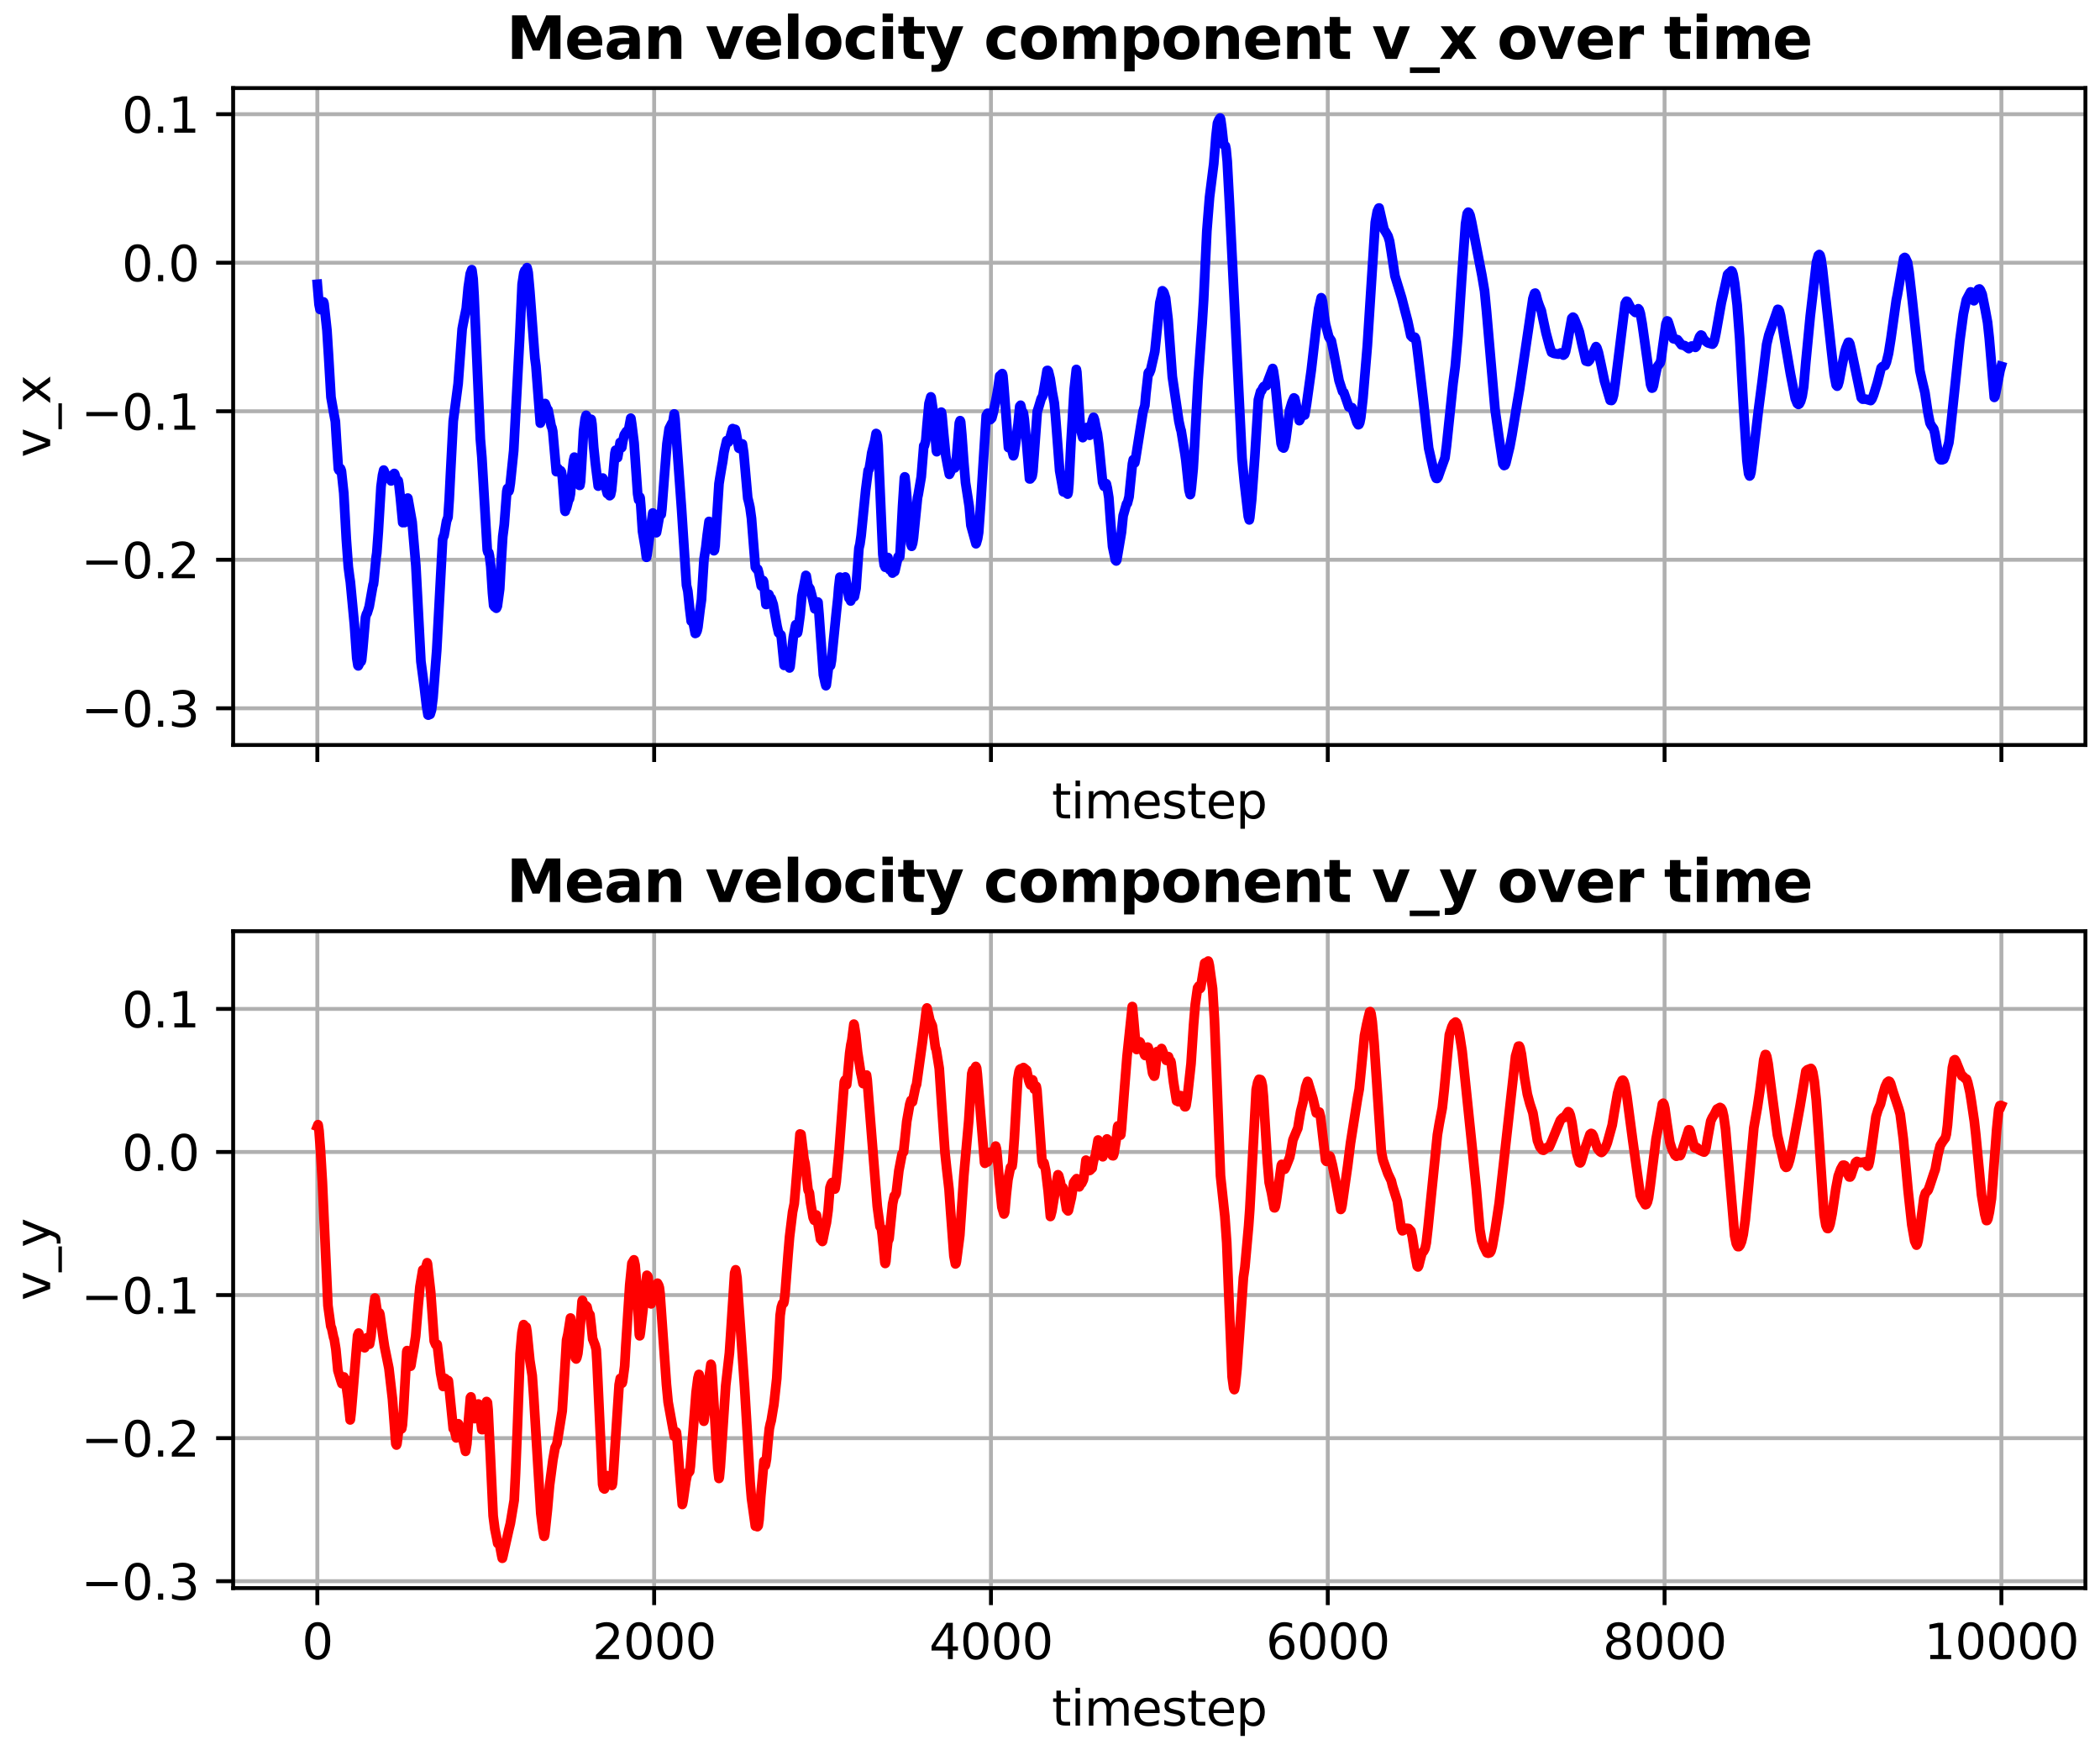 <?xml version="1.0" encoding="utf-8" standalone="no"?>
<!DOCTYPE svg PUBLIC "-//W3C//DTD SVG 1.1//EN"
  "http://www.w3.org/Graphics/SVG/1.1/DTD/svg11.dtd">
<svg xmlns:xlink="http://www.w3.org/1999/xlink" width="432pt" height="360pt" viewBox="0 0 432 360" xmlns="http://www.w3.org/2000/svg" version="1.1">
 <defs>
  <style type="text/css">*{stroke-linejoin: round; stroke-linecap: butt}</style>
 </defs>
 <g id="figure_1">
  <g id="patch_1">
   <path d="M 0 360 
L 432 360 
L 432 0 
L 0 0 
z
" style="fill: #ffffff"/>
  </g>
  <g id="axes_1">
   <g id="patch_2">
    <path d="M 47.961 153.233 
L 429 153.233 
L 429 18.118 
L 47.961 18.118 
z
" style="fill: #ffffff"/>
   </g>
   <g id="matplotlib.axis_1">
    <g id="xtick_1">
     <g id="line2d_1">
      <path d="M 65.281 153.233 
L 65.281 18.118 
" clip-path="url(#pd82c14cd53)" style="fill: none; stroke: #b0b0b0; stroke-width: 0.8; stroke-linecap: square"/>
     </g>
     <g id="line2d_2">
      <defs>
       <path id="m1f08c4f23f" d="M 0 0 
L 0 3.5 
" style="stroke: #000000; stroke-width: 0.8"/>
      </defs>
      <g>
       <use xlink:href="#m1f08c4f23f" x="65.281" y="153.233" style="stroke: #000000; stroke-width: 0.8"/>
      </g>
     </g>
    </g>
    <g id="xtick_2">
     <g id="line2d_3">
      <path d="M 134.568 153.233 
L 134.568 18.118 
" clip-path="url(#pd82c14cd53)" style="fill: none; stroke: #b0b0b0; stroke-width: 0.8; stroke-linecap: square"/>
     </g>
     <g id="line2d_4">
      <g>
       <use xlink:href="#m1f08c4f23f" x="134.568" y="153.233" style="stroke: #000000; stroke-width: 0.8"/>
      </g>
     </g>
    </g>
    <g id="xtick_3">
     <g id="line2d_5">
      <path d="M 203.854 153.233 
L 203.854 18.118 
" clip-path="url(#pd82c14cd53)" style="fill: none; stroke: #b0b0b0; stroke-width: 0.8; stroke-linecap: square"/>
     </g>
     <g id="line2d_6">
      <g>
       <use xlink:href="#m1f08c4f23f" x="203.854" y="153.233" style="stroke: #000000; stroke-width: 0.8"/>
      </g>
     </g>
    </g>
    <g id="xtick_4">
     <g id="line2d_7">
      <path d="M 273.141 153.233 
L 273.141 18.118 
" clip-path="url(#pd82c14cd53)" style="fill: none; stroke: #b0b0b0; stroke-width: 0.8; stroke-linecap: square"/>
     </g>
     <g id="line2d_8">
      <g>
       <use xlink:href="#m1f08c4f23f" x="273.141" y="153.233" style="stroke: #000000; stroke-width: 0.8"/>
      </g>
     </g>
    </g>
    <g id="xtick_5">
     <g id="line2d_9">
      <path d="M 342.428 153.233 
L 342.428 18.118 
" clip-path="url(#pd82c14cd53)" style="fill: none; stroke: #b0b0b0; stroke-width: 0.8; stroke-linecap: square"/>
     </g>
     <g id="line2d_10">
      <g>
       <use xlink:href="#m1f08c4f23f" x="342.428" y="153.233" style="stroke: #000000; stroke-width: 0.8"/>
      </g>
     </g>
    </g>
    <g id="xtick_6">
     <g id="line2d_11">
      <path d="M 411.714 153.233 
L 411.714 18.118 
" clip-path="url(#pd82c14cd53)" style="fill: none; stroke: #b0b0b0; stroke-width: 0.8; stroke-linecap: square"/>
     </g>
     <g id="line2d_12">
      <g>
       <use xlink:href="#m1f08c4f23f" x="411.714" y="153.233" style="stroke: #000000; stroke-width: 0.8"/>
      </g>
     </g>
    </g>
    <g id="text_1">
     <!-- timestep -->
     <g transform="translate(216.369 168.331) scale(0.1 -0.1)">
      <defs>
       <path id="DejaVuSans-74" d="M 1172 4494 
L 1172 3500 
L 2356 3500 
L 2356 3053 
L 1172 3053 
L 1172 1153 
Q 1172 725 1289 603 
Q 1406 481 1766 481 
L 2356 481 
L 2356 0 
L 1766 0 
Q 1100 0 847 248 
Q 594 497 594 1153 
L 594 3053 
L 172 3053 
L 172 3500 
L 594 3500 
L 594 4494 
L 1172 4494 
z
" transform="scale(0.016)"/>
       <path id="DejaVuSans-69" d="M 603 3500 
L 1178 3500 
L 1178 0 
L 603 0 
L 603 3500 
z
M 603 4863 
L 1178 4863 
L 1178 4134 
L 603 4134 
L 603 4863 
z
" transform="scale(0.016)"/>
       <path id="DejaVuSans-6d" d="M 3328 2828 
Q 3544 3216 3844 3400 
Q 4144 3584 4550 3584 
Q 5097 3584 5394 3201 
Q 5691 2819 5691 2113 
L 5691 0 
L 5113 0 
L 5113 2094 
Q 5113 2597 4934 2840 
Q 4756 3084 4391 3084 
Q 3944 3084 3684 2787 
Q 3425 2491 3425 1978 
L 3425 0 
L 2847 0 
L 2847 2094 
Q 2847 2600 2669 2842 
Q 2491 3084 2119 3084 
Q 1678 3084 1418 2786 
Q 1159 2488 1159 1978 
L 1159 0 
L 581 0 
L 581 3500 
L 1159 3500 
L 1159 2956 
Q 1356 3278 1631 3431 
Q 1906 3584 2284 3584 
Q 2666 3584 2933 3390 
Q 3200 3197 3328 2828 
z
" transform="scale(0.016)"/>
       <path id="DejaVuSans-65" d="M 3597 1894 
L 3597 1613 
L 953 1613 
Q 991 1019 1311 708 
Q 1631 397 2203 397 
Q 2534 397 2845 478 
Q 3156 559 3463 722 
L 3463 178 
Q 3153 47 2828 -22 
Q 2503 -91 2169 -91 
Q 1331 -91 842 396 
Q 353 884 353 1716 
Q 353 2575 817 3079 
Q 1281 3584 2069 3584 
Q 2775 3584 3186 3129 
Q 3597 2675 3597 1894 
z
M 3022 2063 
Q 3016 2534 2758 2815 
Q 2500 3097 2075 3097 
Q 1594 3097 1305 2825 
Q 1016 2553 972 2059 
L 3022 2063 
z
" transform="scale(0.016)"/>
       <path id="DejaVuSans-73" d="M 2834 3397 
L 2834 2853 
Q 2591 2978 2328 3040 
Q 2066 3103 1784 3103 
Q 1356 3103 1142 2972 
Q 928 2841 928 2578 
Q 928 2378 1081 2264 
Q 1234 2150 1697 2047 
L 1894 2003 
Q 2506 1872 2764 1633 
Q 3022 1394 3022 966 
Q 3022 478 2636 193 
Q 2250 -91 1575 -91 
Q 1294 -91 989 -36 
Q 684 19 347 128 
L 347 722 
Q 666 556 975 473 
Q 1284 391 1588 391 
Q 1994 391 2212 530 
Q 2431 669 2431 922 
Q 2431 1156 2273 1281 
Q 2116 1406 1581 1522 
L 1381 1569 
Q 847 1681 609 1914 
Q 372 2147 372 2553 
Q 372 3047 722 3315 
Q 1072 3584 1716 3584 
Q 2034 3584 2315 3537 
Q 2597 3491 2834 3397 
z
" transform="scale(0.016)"/>
       <path id="DejaVuSans-70" d="M 1159 525 
L 1159 -1331 
L 581 -1331 
L 581 3500 
L 1159 3500 
L 1159 2969 
Q 1341 3281 1617 3432 
Q 1894 3584 2278 3584 
Q 2916 3584 3314 3078 
Q 3713 2572 3713 1747 
Q 3713 922 3314 415 
Q 2916 -91 2278 -91 
Q 1894 -91 1617 61 
Q 1341 213 1159 525 
z
M 3116 1747 
Q 3116 2381 2855 2742 
Q 2594 3103 2138 3103 
Q 1681 3103 1420 2742 
Q 1159 2381 1159 1747 
Q 1159 1113 1420 752 
Q 1681 391 2138 391 
Q 2594 391 2855 752 
Q 3116 1113 3116 1747 
z
" transform="scale(0.016)"/>
      </defs>
      <use xlink:href="#DejaVuSans-74"/>
      <use xlink:href="#DejaVuSans-69" transform="translate(39.209 0)"/>
      <use xlink:href="#DejaVuSans-6d" transform="translate(66.992 0)"/>
      <use xlink:href="#DejaVuSans-65" transform="translate(164.404 0)"/>
      <use xlink:href="#DejaVuSans-73" transform="translate(225.928 0)"/>
      <use xlink:href="#DejaVuSans-74" transform="translate(278.027 0)"/>
      <use xlink:href="#DejaVuSans-65" transform="translate(317.236 0)"/>
      <use xlink:href="#DejaVuSans-70" transform="translate(378.76 0)"/>
     </g>
    </g>
   </g>
   <g id="matplotlib.axis_2">
    <g id="ytick_1">
     <g id="line2d_13">
      <path d="M 47.961 145.681 
L 429 145.681 
" clip-path="url(#pd82c14cd53)" style="fill: none; stroke: #b0b0b0; stroke-width: 0.8; stroke-linecap: square"/>
     </g>
     <g id="line2d_14">
      <defs>
       <path id="mdff06d571c" d="M 0 0 
L -3.5 0 
" style="stroke: #000000; stroke-width: 0.8"/>
      </defs>
      <g>
       <use xlink:href="#mdff06d571c" x="47.961" y="145.681" style="stroke: #000000; stroke-width: 0.8"/>
      </g>
     </g>
     <g id="text_2">
      <!-- −0.3 -->
      <g transform="translate(16.678 149.48) scale(0.1 -0.1)">
       <defs>
        <path id="DejaVuSans-2212" d="M 678 2272 
L 4684 2272 
L 4684 1741 
L 678 1741 
L 678 2272 
z
" transform="scale(0.016)"/>
        <path id="DejaVuSans-30" d="M 2034 4250 
Q 1547 4250 1301 3770 
Q 1056 3291 1056 2328 
Q 1056 1369 1301 889 
Q 1547 409 2034 409 
Q 2525 409 2770 889 
Q 3016 1369 3016 2328 
Q 3016 3291 2770 3770 
Q 2525 4250 2034 4250 
z
M 2034 4750 
Q 2819 4750 3233 4129 
Q 3647 3509 3647 2328 
Q 3647 1150 3233 529 
Q 2819 -91 2034 -91 
Q 1250 -91 836 529 
Q 422 1150 422 2328 
Q 422 3509 836 4129 
Q 1250 4750 2034 4750 
z
" transform="scale(0.016)"/>
        <path id="DejaVuSans-2e" d="M 684 794 
L 1344 794 
L 1344 0 
L 684 0 
L 684 794 
z
" transform="scale(0.016)"/>
        <path id="DejaVuSans-33" d="M 2597 2516 
Q 3050 2419 3304 2112 
Q 3559 1806 3559 1356 
Q 3559 666 3084 287 
Q 2609 -91 1734 -91 
Q 1441 -91 1130 -33 
Q 819 25 488 141 
L 488 750 
Q 750 597 1062 519 
Q 1375 441 1716 441 
Q 2309 441 2620 675 
Q 2931 909 2931 1356 
Q 2931 1769 2642 2001 
Q 2353 2234 1838 2234 
L 1294 2234 
L 1294 2753 
L 1863 2753 
Q 2328 2753 2575 2939 
Q 2822 3125 2822 3475 
Q 2822 3834 2567 4026 
Q 2313 4219 1838 4219 
Q 1578 4219 1281 4162 
Q 984 4106 628 3988 
L 628 4550 
Q 988 4650 1302 4700 
Q 1616 4750 1894 4750 
Q 2613 4750 3031 4423 
Q 3450 4097 3450 3541 
Q 3450 3153 3228 2886 
Q 3006 2619 2597 2516 
z
" transform="scale(0.016)"/>
       </defs>
       <use xlink:href="#DejaVuSans-2212"/>
       <use xlink:href="#DejaVuSans-30" transform="translate(83.789 0)"/>
       <use xlink:href="#DejaVuSans-2e" transform="translate(147.412 0)"/>
       <use xlink:href="#DejaVuSans-33" transform="translate(179.199 0)"/>
      </g>
     </g>
    </g>
    <g id="ytick_2">
     <g id="line2d_15">
      <path d="M 47.961 115.133 
L 429 115.133 
" clip-path="url(#pd82c14cd53)" style="fill: none; stroke: #b0b0b0; stroke-width: 0.8; stroke-linecap: square"/>
     </g>
     <g id="line2d_16">
      <g>
       <use xlink:href="#mdff06d571c" x="47.961" y="115.133" style="stroke: #000000; stroke-width: 0.8"/>
      </g>
     </g>
     <g id="text_3">
      <!-- −0.2 -->
      <g transform="translate(16.678 118.933) scale(0.1 -0.1)">
       <defs>
        <path id="DejaVuSans-32" d="M 1228 531 
L 3431 531 
L 3431 0 
L 469 0 
L 469 531 
Q 828 903 1448 1529 
Q 2069 2156 2228 2338 
Q 2531 2678 2651 2914 
Q 2772 3150 2772 3378 
Q 2772 3750 2511 3984 
Q 2250 4219 1831 4219 
Q 1534 4219 1204 4116 
Q 875 4013 500 3803 
L 500 4441 
Q 881 4594 1212 4672 
Q 1544 4750 1819 4750 
Q 2544 4750 2975 4387 
Q 3406 4025 3406 3419 
Q 3406 3131 3298 2873 
Q 3191 2616 2906 2266 
Q 2828 2175 2409 1742 
Q 1991 1309 1228 531 
z
" transform="scale(0.016)"/>
       </defs>
       <use xlink:href="#DejaVuSans-2212"/>
       <use xlink:href="#DejaVuSans-30" transform="translate(83.789 0)"/>
       <use xlink:href="#DejaVuSans-2e" transform="translate(147.412 0)"/>
       <use xlink:href="#DejaVuSans-32" transform="translate(179.199 0)"/>
      </g>
     </g>
    </g>
    <g id="ytick_3">
     <g id="line2d_17">
      <path d="M 47.961 84.586 
L 429 84.586 
" clip-path="url(#pd82c14cd53)" style="fill: none; stroke: #b0b0b0; stroke-width: 0.8; stroke-linecap: square"/>
     </g>
     <g id="line2d_18">
      <g>
       <use xlink:href="#mdff06d571c" x="47.961" y="84.586" style="stroke: #000000; stroke-width: 0.8"/>
      </g>
     </g>
     <g id="text_4">
      <!-- −0.1 -->
      <g transform="translate(16.678 88.385) scale(0.1 -0.1)">
       <defs>
        <path id="DejaVuSans-31" d="M 794 531 
L 1825 531 
L 1825 4091 
L 703 3866 
L 703 4441 
L 1819 4666 
L 2450 4666 
L 2450 531 
L 3481 531 
L 3481 0 
L 794 0 
L 794 531 
z
" transform="scale(0.016)"/>
       </defs>
       <use xlink:href="#DejaVuSans-2212"/>
       <use xlink:href="#DejaVuSans-30" transform="translate(83.789 0)"/>
       <use xlink:href="#DejaVuSans-2e" transform="translate(147.412 0)"/>
       <use xlink:href="#DejaVuSans-31" transform="translate(179.199 0)"/>
      </g>
     </g>
    </g>
    <g id="ytick_4">
     <g id="line2d_19">
      <path d="M 47.961 54.038 
L 429 54.038 
" clip-path="url(#pd82c14cd53)" style="fill: none; stroke: #b0b0b0; stroke-width: 0.8; stroke-linecap: square"/>
     </g>
     <g id="line2d_20">
      <g>
       <use xlink:href="#mdff06d571c" x="47.961" y="54.038" style="stroke: #000000; stroke-width: 0.8"/>
      </g>
     </g>
     <g id="text_5">
      <!-- 0.0 -->
      <g transform="translate(25.058 57.838) scale(0.1 -0.1)">
       <use xlink:href="#DejaVuSans-30"/>
       <use xlink:href="#DejaVuSans-2e" transform="translate(63.623 0)"/>
       <use xlink:href="#DejaVuSans-30" transform="translate(95.41 0)"/>
      </g>
     </g>
    </g>
    <g id="ytick_5">
     <g id="line2d_21">
      <path d="M 47.961 23.491 
L 429 23.491 
" clip-path="url(#pd82c14cd53)" style="fill: none; stroke: #b0b0b0; stroke-width: 0.8; stroke-linecap: square"/>
     </g>
     <g id="line2d_22">
      <g>
       <use xlink:href="#mdff06d571c" x="47.961" y="23.491" style="stroke: #000000; stroke-width: 0.8"/>
      </g>
     </g>
     <g id="text_6">
      <!-- 0.1 -->
      <g transform="translate(25.058 27.29) scale(0.1 -0.1)">
       <use xlink:href="#DejaVuSans-30"/>
       <use xlink:href="#DejaVuSans-2e" transform="translate(63.623 0)"/>
       <use xlink:href="#DejaVuSans-31" transform="translate(95.41 0)"/>
      </g>
     </g>
    </g>
    <g id="text_7">
     <!-- v_x -->
     <g transform="translate(10.321 94.094) rotate(-90) scale(0.1 -0.1)">
      <defs>
       <path id="DejaVuSans-76" d="M 191 3500 
L 800 3500 
L 1894 563 
L 2988 3500 
L 3597 3500 
L 2284 0 
L 1503 0 
L 191 3500 
z
" transform="scale(0.016)"/>
       <path id="DejaVuSans-5f" d="M 3263 -1063 
L 3263 -1509 
L -63 -1509 
L -63 -1063 
L 3263 -1063 
z
" transform="scale(0.016)"/>
       <path id="DejaVuSans-78" d="M 3513 3500 
L 2247 1797 
L 3578 0 
L 2900 0 
L 1881 1375 
L 863 0 
L 184 0 
L 1544 1831 
L 300 3500 
L 978 3500 
L 1906 2253 
L 2834 3500 
L 3513 3500 
z
" transform="scale(0.016)"/>
      </defs>
      <use xlink:href="#DejaVuSans-76"/>
      <use xlink:href="#DejaVuSans-5f" transform="translate(59.18 0)"/>
      <use xlink:href="#DejaVuSans-78" transform="translate(109.18 0)"/>
     </g>
    </g>
   </g>
   <g id="line2d_23">
    <path d="M 65.281 58.473 
L 65.628 62.622 
L 65.835 63.641 
L 65.939 63.686 
L 66.043 63.691 
L 66.286 62.888 
L 66.528 62.093 
L 66.563 62.122 
L 66.667 62.493 
L 67.256 67.903 
L 67.602 73.36 
L 68.087 81.692 
L 68.607 84.674 
L 68.988 86.681 
L 69.23 90.662 
L 69.612 96.446 
L 69.75 96.726 
L 69.785 96.709 
L 70.027 96.349 
L 70.062 96.392 
L 70.235 96.897 
L 70.72 101.442 
L 71.24 110.889 
L 71.655 116.616 
L 71.933 118.744 
L 72.071 119.671 
L 72.903 128.469 
L 73.388 135.363 
L 73.63 136.869 
L 73.699 136.954 
L 73.734 136.914 
L 73.907 136.552 
L 74.011 135.757 
L 74.115 135.898 
L 74.219 136.136 
L 74.288 136.065 
L 74.392 135.746 
L 74.635 133.392 
L 75.189 126.976 
L 75.397 126.268 
L 75.536 126.104 
L 75.951 124.764 
L 76.748 120.227 
L 76.783 120.272 
L 76.817 120.22 
L 76.921 119.427 
L 77.372 114.665 
L 77.51 113.725 
L 77.822 109.425 
L 78.376 100.107 
L 78.688 97.742 
L 78.931 96.69 
L 79.035 96.898 
L 79.208 97.459 
L 79.45 98.278 
L 79.589 98.152 
L 79.658 98.106 
L 79.866 98.406 
L 80.178 98.495 
L 80.455 98.914 
L 80.524 98.814 
L 80.801 97.654 
L 80.94 97.599 
L 81.009 97.614 
L 81.044 97.53 
L 81.113 97.385 
L 81.182 97.458 
L 81.633 98.93 
L 81.91 98.861 
L 82.048 99.567 
L 82.36 102.384 
L 82.845 107.492 
L 83.122 107.417 
L 83.226 107.479 
L 83.538 104.631 
L 83.815 102.561 
L 83.885 102.447 
L 83.919 102.532 
L 84.785 107.393 
L 85.547 116.337 
L 86.587 136.036 
L 87.28 141.293 
L 87.73 145.119 
L 88.042 147.05 
L 88.111 147.087 
L 88.146 147.02 
L 88.284 146.746 
L 88.319 146.766 
L 88.458 146.941 
L 88.492 146.918 
L 88.769 146.022 
L 89.081 143.523 
L 89.843 133.704 
L 91.056 110.957 
L 91.229 110.339 
L 91.333 110.215 
L 91.471 109.483 
L 91.853 107.217 
L 92.164 106.36 
L 92.407 102.767 
L 92.684 97.204 
L 93.238 86.618 
L 93.619 83.703 
L 94.243 78.943 
L 95.074 67.671 
L 95.282 66.558 
L 95.837 63.822 
L 95.906 63.534 
L 96.322 59.098 
L 96.737 56.304 
L 97.049 55.469 
L 97.084 55.567 
L 97.326 57.336 
L 97.534 60.872 
L 98.816 90.319 
L 99.128 94.052 
L 100.236 113.106 
L 100.375 113.598 
L 100.409 113.587 
L 100.548 113.668 
L 100.687 114.282 
L 100.964 116.523 
L 101.31 121.973 
L 101.553 124.544 
L 101.761 124.846 
L 101.864 124.826 
L 101.934 124.784 
L 102.107 125.1 
L 102.142 125.066 
L 102.315 124.671 
L 102.8 121.096 
L 103.077 115.929 
L 103.423 110.355 
L 103.735 107.899 
L 104.255 101.04 
L 104.393 100.466 
L 104.428 100.526 
L 104.636 101.064 
L 104.671 101.042 
L 104.775 100.775 
L 104.982 99.409 
L 105.675 92.691 
L 106.888 69.805 
L 107.407 58.457 
L 107.754 56.172 
L 107.962 55.646 
L 107.996 55.71 
L 108.066 55.931 
L 108.135 55.868 
L 108.239 55.623 
L 108.412 55.047 
L 108.551 55.559 
L 108.655 56.077 
L 109.001 59.921 
L 110.04 73.715 
L 110.248 75.268 
L 111.149 87.026 
L 111.218 86.892 
L 111.426 85.687 
L 111.842 83.316 
L 111.911 83.367 
L 111.946 83.307 
L 112.119 82.995 
L 112.154 83.02 
L 112.292 83.409 
L 112.639 84.335 
L 112.742 84.295 
L 113.124 86.181 
L 113.401 87.694 
L 113.539 87.931 
L 113.712 88.741 
L 114.44 97.006 
L 114.509 96.889 
L 114.752 96.315 
L 114.821 96.432 
L 115.168 97.012 
L 115.237 96.892 
L 115.341 96.825 
L 115.375 96.873 
L 115.479 97.043 
L 115.687 98.204 
L 115.826 99.954 
L 116.207 105.015 
L 116.276 105.17 
L 116.311 105.002 
L 116.415 104.506 
L 116.449 104.53 
L 116.553 104.472 
L 116.934 102.995 
L 117.073 102.579 
L 117.108 102.616 
L 117.142 102.615 
L 117.35 101.569 
L 117.627 97.766 
L 117.974 94.747 
L 118.147 94.026 
L 118.181 94.11 
L 118.32 94.446 
L 118.597 95.342 
L 118.77 95.791 
L 118.944 97.432 
L 119.221 99.826 
L 119.29 99.824 
L 119.429 99.017 
L 119.602 96.3 
L 120.052 88.507 
L 120.364 86.141 
L 120.572 85.422 
L 120.676 85.584 
L 120.814 86.476 
L 120.918 87.078 
L 120.988 86.988 
L 121.195 86.709 
L 121.611 86.239 
L 121.646 86.314 
L 121.784 87.24 
L 122.131 92.008 
L 122.443 95.002 
L 122.616 96.432 
L 123.066 99.984 
L 123.413 99.63 
L 123.551 99.362 
L 124.002 98.33 
L 124.105 98.533 
L 124.348 99.274 
L 124.937 101.535 
L 124.972 101.465 
L 125.11 101.193 
L 125.145 101.281 
L 125.422 101.953 
L 125.595 101.79 
L 125.803 100.842 
L 126.011 98.757 
L 126.496 93.217 
L 126.634 92.603 
L 126.669 92.617 
L 126.773 92.99 
L 127.05 94.124 
L 127.293 92.748 
L 127.57 90.997 
L 127.604 91.106 
L 127.812 91.883 
L 127.882 92.071 
L 127.916 92.016 
L 128.089 90.931 
L 128.401 89.465 
L 128.886 88.71 
L 128.921 88.772 
L 129.129 89.13 
L 129.233 88.823 
L 129.752 86.014 
L 129.787 86.059 
L 129.96 87.199 
L 130.445 91.114 
L 131.173 101.592 
L 131.381 102.826 
L 131.485 102.603 
L 131.623 102.238 
L 131.692 102.453 
L 131.831 104.116 
L 132.177 109.318 
L 132.732 112.625 
L 132.974 114.623 
L 133.009 114.619 
L 133.113 114.166 
L 134.013 107.405 
L 134.291 105.514 
L 134.36 105.56 
L 134.498 105.971 
L 135.018 109.568 
L 135.053 109.535 
L 135.191 108.811 
L 135.711 105.893 
L 135.815 105.644 
L 135.884 105.8 
L 136.023 105.818 
L 136.161 104.668 
L 136.716 97.372 
L 137.201 91.268 
L 137.651 88.152 
L 137.997 87.477 
L 138.205 87.064 
L 138.309 87.235 
L 138.344 87.139 
L 138.482 86.439 
L 138.69 85.134 
L 138.725 85.145 
L 138.864 86.155 
L 140.215 104.812 
L 141.219 120.371 
L 141.496 121.583 
L 141.878 125.229 
L 142.189 127.764 
L 142.432 127.927 
L 142.57 127.935 
L 142.778 128.984 
L 143.021 130.285 
L 143.055 130.249 
L 143.194 130.21 
L 143.402 129.757 
L 143.575 128.979 
L 144.025 125.309 
L 144.303 123.348 
L 144.822 115.003 
L 145.203 112.525 
L 145.48 110.062 
L 145.862 107.252 
L 145.931 107.316 
L 146.035 107.724 
L 146.866 113.276 
L 146.97 113.137 
L 147.109 112.257 
L 147.42 107.053 
L 147.905 99.496 
L 148.113 98.164 
L 148.494 95.901 
L 148.668 94.956 
L 148.945 92.984 
L 149.499 90.625 
L 149.603 90.724 
L 149.845 90.939 
L 149.949 90.759 
L 150.157 90.166 
L 150.469 89.005 
L 150.712 88.155 
L 150.746 88.179 
L 150.989 88.311 
L 151.197 88.3 
L 151.266 88.331 
L 151.404 88.849 
L 151.993 92.183 
L 152.097 92.24 
L 152.721 91.313 
L 152.998 93.163 
L 153.829 102.534 
L 153.864 102.577 
L 154.107 103.579 
L 154.28 104.364 
L 154.592 106.615 
L 155.388 116.676 
L 155.596 116.979 
L 155.77 117.157 
L 155.804 117.12 
L 155.873 117.061 
L 155.908 117.138 
L 156.116 117.912 
L 156.601 120.508 
L 156.67 120.569 
L 156.705 120.53 
L 156.843 119.79 
L 156.982 119.393 
L 157.086 119.593 
L 157.19 120.464 
L 157.571 124.326 
L 157.64 124.333 
L 157.813 123.599 
L 158.16 122.244 
L 158.229 122.404 
L 158.402 123.162 
L 158.472 123.063 
L 158.645 123.072 
L 159.061 124.308 
L 159.857 128.811 
L 160.169 130.168 
L 160.654 130.601 
L 160.758 131.346 
L 161.312 136.856 
L 161.347 136.771 
L 161.59 135.846 
L 161.763 134.745 
L 161.867 134.816 
L 161.971 134.722 
L 162.005 134.814 
L 162.109 135.171 
L 162.421 137.386 
L 162.525 137.148 
L 162.698 135.624 
L 163.183 131.133 
L 163.599 128.862 
L 163.703 128.486 
L 163.737 128.562 
L 163.841 129.086 
L 164.015 130.194 
L 164.049 130.179 
L 164.153 129.729 
L 164.604 126.442 
L 164.95 122.597 
L 165.781 118.349 
L 165.851 118.417 
L 166.197 120.421 
L 166.509 120.935 
L 166.613 121.053 
L 166.89 122.043 
L 167.167 123.168 
L 167.618 125.232 
L 167.687 125.211 
L 167.86 124.497 
L 167.999 123.926 
L 168.103 123.992 
L 168.241 123.822 
L 168.276 123.868 
L 168.484 126.302 
L 169.384 138.801 
L 169.731 140.376 
L 169.904 141.032 
L 169.973 140.924 
L 170.181 139.338 
L 170.528 136.422 
L 170.631 136.421 
L 170.77 136.818 
L 170.839 136.918 
L 170.874 136.842 
L 171.047 135.845 
L 172.052 125.875 
L 172.364 122.95 
L 172.537 120.784 
L 172.779 118.709 
L 172.883 118.78 
L 172.987 119.204 
L 173.264 120.006 
L 173.438 119.832 
L 173.507 119.726 
L 173.888 118.676 
L 173.957 118.893 
L 174.65 123.039 
L 174.823 122.973 
L 174.858 123.048 
L 174.997 123.612 
L 175.031 123.542 
L 175.343 122.502 
L 175.378 122.549 
L 175.689 122.76 
L 175.759 122.709 
L 176.105 120.99 
L 176.244 118.924 
L 176.694 112.752 
L 176.902 111.892 
L 177.144 110.189 
L 178.08 100.799 
L 178.599 96.758 
L 178.669 96.77 
L 178.807 96.454 
L 179.05 95.042 
L 179.327 93.154 
L 179.951 90.717 
L 180.228 89.163 
L 180.332 89.226 
L 180.47 89.703 
L 180.643 91.574 
L 180.955 98.913 
L 181.613 114.059 
L 181.891 116.223 
L 181.96 116.29 
L 182.098 116.672 
L 182.133 116.614 
L 182.341 115.625 
L 182.583 114.675 
L 182.653 114.67 
L 183.034 117.218 
L 183.242 116.903 
L 183.346 116.503 
L 183.38 116.664 
L 183.588 117.871 
L 183.623 117.742 
L 183.831 117.142 
L 183.865 117.173 
L 184.038 117.57 
L 184.108 117.379 
L 184.766 114.512 
L 185.078 114.548 
L 185.182 113.425 
L 185.667 104.153 
L 186.048 98.269 
L 186.117 98.083 
L 186.152 98.098 
L 186.325 99.651 
L 187.33 111.793 
L 187.537 112.364 
L 187.745 111.731 
L 187.919 110.64 
L 188.3 106.781 
L 188.75 102.332 
L 188.889 101.727 
L 189.512 98.083 
L 190.032 91.684 
L 190.101 91.778 
L 190.17 91.683 
L 190.447 90.581 
L 190.69 87.55 
L 191.106 82.994 
L 191.487 81.629 
L 191.556 81.728 
L 191.729 82.9 
L 192.076 85.282 
L 192.63 92.759 
L 192.699 92.909 
L 192.734 92.847 
L 192.873 91.838 
L 193.635 84.771 
L 193.669 84.801 
L 193.773 85.392 
L 194.12 89.171 
L 194.57 93.797 
L 194.986 96.014 
L 195.298 97.563 
L 195.332 97.503 
L 195.505 97.148 
L 196.025 95.77 
L 196.302 95.948 
L 196.406 96.241 
L 196.475 96.079 
L 196.718 94.758 
L 196.995 91.32 
L 197.342 86.998 
L 197.515 86.522 
L 197.619 86.757 
L 197.861 89.394 
L 198.277 95.16 
L 198.623 99.252 
L 199.385 104.187 
L 199.732 108.06 
L 200.771 111.84 
L 200.84 111.751 
L 201.118 110.764 
L 201.325 109.512 
L 201.741 103.634 
L 202.884 85.459 
L 203.162 85.009 
L 203.196 85.037 
L 203.404 85.76 
L 203.508 85.967 
L 203.716 86.312 
L 204.028 85.986 
L 204.339 84.837 
L 204.824 82.538 
L 205.067 81.265 
L 205.206 80.526 
L 205.656 77.323 
L 205.794 77.203 
L 205.933 77.216 
L 206.072 76.93 
L 206.176 76.844 
L 206.21 76.894 
L 206.314 77.339 
L 206.522 79.72 
L 207.457 92.058 
L 207.492 92.048 
L 207.631 91.903 
L 207.838 91.404 
L 207.873 91.436 
L 208.15 92.521 
L 208.462 93.743 
L 208.566 93.536 
L 208.878 91.516 
L 209.432 87.167 
L 209.778 83.573 
L 209.952 83.351 
L 210.021 83.586 
L 210.263 84.845 
L 210.298 84.778 
L 210.437 84.778 
L 210.541 85.034 
L 210.714 86.273 
L 211.199 91.322 
L 211.788 98.497 
L 211.926 98.505 
L 212.203 98.167 
L 212.307 97.99 
L 212.481 97.02 
L 212.723 93.75 
L 213.381 84.622 
L 213.589 84.008 
L 213.832 83.206 
L 214.178 82.027 
L 214.525 81.392 
L 215.391 76.211 
L 215.529 76.191 
L 215.668 76.379 
L 216.049 77.931 
L 216.465 80.667 
L 216.88 82.873 
L 217.123 85.495 
L 217.989 96.832 
L 218.751 101.162 
L 218.924 101.066 
L 219.028 100.945 
L 219.167 101.312 
L 219.201 101.294 
L 219.375 101.016 
L 219.409 101.111 
L 219.617 101.624 
L 219.652 101.601 
L 219.756 101.185 
L 219.894 99.537 
L 220.31 91.097 
L 220.968 80.088 
L 221.419 75.989 
L 221.523 76.543 
L 221.696 79.108 
L 222.25 88.113 
L 222.735 90.009 
L 222.77 89.96 
L 222.978 89.083 
L 223.082 89.29 
L 223.185 89.451 
L 223.22 89.392 
L 223.359 88.682 
L 223.567 88 
L 223.67 87.904 
L 223.948 89.022 
L 224.155 89.525 
L 224.259 89.181 
L 224.467 87.629 
L 224.744 86.378 
L 224.952 85.832 
L 224.987 85.853 
L 225.16 86.344 
L 225.472 87.985 
L 225.749 89.164 
L 226.061 91.499 
L 226.823 99.195 
L 227.135 100.036 
L 227.343 99.691 
L 227.55 99.471 
L 227.585 99.515 
L 227.793 100.408 
L 228.105 102.377 
L 228.451 107.203 
L 228.867 112.399 
L 229.456 115.201 
L 229.629 115.375 
L 229.733 115.206 
L 230.703 109.48 
L 231.049 106.057 
L 231.188 105.611 
L 231.742 103.64 
L 231.916 103.53 
L 232.262 102.184 
L 232.504 99.769 
L 232.955 95.386 
L 233.128 94.549 
L 233.232 94.771 
L 233.405 95.23 
L 233.44 95.195 
L 233.578 94.54 
L 235.137 84.668 
L 235.518 83.393 
L 235.726 81.021 
L 236.211 76.722 
L 236.315 76.543 
L 236.35 76.599 
L 236.419 76.777 
L 236.454 76.703 
L 236.696 76.121 
L 237.562 72.326 
L 238.602 62.235 
L 238.948 60.796 
L 239.121 59.811 
L 239.156 59.881 
L 239.26 59.931 
L 239.433 60.172 
L 239.78 61.293 
L 240.299 65.733 
L 241.165 77.485 
L 242.516 86.656 
L 242.897 88.384 
L 242.967 88.498 
L 243.764 93.389 
L 243.937 94.614 
L 244.595 100.814 
L 244.838 101.729 
L 244.907 101.632 
L 245.08 100.395 
L 245.461 96.387 
L 245.738 91.632 
L 246.466 78.188 
L 247.297 66.617 
L 247.609 61.616 
L 248.267 47.503 
L 248.822 40.533 
L 249.688 33.659 
L 250.138 28.045 
L 250.45 25.328 
L 250.762 24.596 
L 251.004 24.272 
L 251.108 24.537 
L 251.35 26.3 
L 251.732 29.769 
L 252.078 30.014 
L 252.217 30.662 
L 252.459 33.18 
L 252.909 41.647 
L 255.508 94.221 
L 255.958 99.015 
L 256.789 106.217 
L 256.997 106.93 
L 257.101 106.453 
L 257.482 102.842 
L 258.141 93.905 
L 258.868 82.229 
L 259.318 80.547 
L 259.526 80.36 
L 259.803 79.753 
L 260.011 79.468 
L 260.323 79.371 
L 260.496 79.337 
L 260.704 78.709 
L 261.813 75.793 
L 261.951 76.262 
L 262.298 78.559 
L 263.545 91.249 
L 263.822 92 
L 264.065 92.152 
L 264.203 91.856 
L 264.48 90.591 
L 264.757 88.543 
L 265.277 84.445 
L 265.727 82.919 
L 265.831 82.618 
L 266.178 81.844 
L 266.351 81.97 
L 266.524 82.699 
L 267.286 86.517 
L 267.321 86.506 
L 267.494 86.158 
L 268.083 84.83 
L 268.395 85.361 
L 268.43 85.234 
L 268.776 83.13 
L 269.746 76.149 
L 270.716 67.719 
L 271.27 63.473 
L 271.79 61.238 
L 271.894 61.356 
L 272.067 62.056 
L 272.414 65.018 
L 272.691 66.727 
L 273.349 69.294 
L 273.869 70.08 
L 274.319 72.257 
L 275.462 78.275 
L 276.19 80.54 
L 276.432 80.71 
L 277.056 82.498 
L 277.472 83.7 
L 277.714 83.785 
L 278.13 83.839 
L 278.407 84.692 
L 279.134 86.915 
L 279.412 87.359 
L 279.55 87.303 
L 279.723 86.932 
L 279.931 85.889 
L 280.382 81.891 
L 281.282 71.102 
L 282.911 45.735 
L 283.326 43.458 
L 283.638 42.796 
L 283.707 42.778 
L 283.95 43.829 
L 284.712 47.172 
L 285.128 47.835 
L 285.543 48.58 
L 285.855 49.598 
L 286.167 51.545 
L 286.964 56.763 
L 288.35 61.288 
L 288.973 63.725 
L 289.597 66.106 
L 290.22 69.04 
L 290.567 69.397 
L 290.809 69.394 
L 291.052 69.357 
L 291.19 69.619 
L 291.398 70.58 
L 291.779 73.673 
L 292.784 82.233 
L 293.269 86.604 
L 293.892 92.161 
L 295.105 97.572 
L 295.451 98.383 
L 295.625 98.412 
L 295.833 98.128 
L 296.283 96.839 
L 297.253 94.164 
L 297.565 91.746 
L 298.916 78.832 
L 299.366 75.373 
L 299.92 69.057 
L 300.717 56.895 
L 301.479 46.021 
L 301.826 43.933 
L 302.034 43.647 
L 302.172 43.746 
L 302.415 44.284 
L 302.727 45.636 
L 304.84 56.583 
L 305.394 59.851 
L 305.81 64.148 
L 307.542 84.119 
L 308.373 90.073 
L 309.17 95.395 
L 309.413 95.745 
L 309.586 95.68 
L 309.759 95.315 
L 310.591 91.87 
L 311.041 89.446 
L 312.115 82.881 
L 312.6 80.035 
L 315.337 61.421 
L 315.683 60.336 
L 315.822 60.289 
L 315.96 60.541 
L 316.307 61.858 
L 316.653 62.864 
L 317.069 63.902 
L 317.45 65.744 
L 318.039 68.473 
L 318.801 71.336 
L 319.182 72.465 
L 319.667 72.689 
L 320.602 72.839 
L 321.088 72.587 
L 321.295 72.762 
L 321.607 73.041 
L 321.85 72.846 
L 322.058 72.342 
L 322.369 70.84 
L 323.339 65.466 
L 323.582 65.23 
L 323.755 65.356 
L 323.998 65.879 
L 324.586 67.376 
L 324.898 68.285 
L 325.418 70.714 
L 326.249 74.254 
L 326.7 74.382 
L 326.977 74.102 
L 327.393 73.287 
L 328.328 71.296 
L 328.501 71.534 
L 328.813 72.481 
L 329.298 74.701 
L 330.06 78.359 
L 331.238 82.33 
L 331.515 82.37 
L 331.688 82.134 
L 331.931 81.279 
L 332.277 78.912 
L 334.321 62.426 
L 334.598 61.958 
L 334.772 62.02 
L 335.014 62.464 
L 335.534 63.442 
L 336.435 64.271 
L 336.642 64.034 
L 337.023 63.503 
L 337.197 63.701 
L 337.439 64.443 
L 337.82 66.587 
L 338.894 74.23 
L 339.552 79.105 
L 339.83 79.83 
L 339.968 79.778 
L 340.141 79.326 
L 340.453 77.627 
L 340.903 75.494 
L 341.215 75.032 
L 341.527 74.631 
L 341.7 73.948 
L 342.081 71.077 
L 342.705 66.614 
L 342.947 66.006 
L 343.086 66.059 
L 343.259 66.496 
L 344.229 69.662 
L 344.541 69.731 
L 345.095 69.875 
L 345.546 70.455 
L 345.892 70.927 
L 346.55 71.08 
L 347.416 71.697 
L 347.694 71.434 
L 348.005 71.174 
L 348.317 71.238 
L 348.768 71.445 
L 348.941 71.274 
L 349.114 70.684 
L 349.634 69.244 
L 349.911 68.912 
L 350.084 68.996 
L 350.361 69.585 
L 350.742 70.066 
L 351.331 70.515 
L 352.267 70.787 
L 352.44 70.623 
L 352.682 70.018 
L 352.994 68.538 
L 354.103 62.268 
L 354.622 59.986 
L 355.384 56.471 
L 355.662 56.167 
L 355.939 55.998 
L 356.181 55.711 
L 356.32 55.832 
L 356.528 56.453 
L 356.839 58.245 
L 357.359 62.745 
L 357.879 69.663 
L 358.71 84.512 
L 359.368 94.721 
L 359.715 97.437 
L 359.923 97.901 
L 360.027 97.796 
L 360.2 97.155 
L 360.477 95.096 
L 361.724 84.448 
L 362.521 78.306 
L 363.422 70.833 
L 363.872 68.919 
L 365.708 63.626 
L 365.881 63.672 
L 366.055 63.986 
L 366.297 64.949 
L 367.025 69.323 
L 368.306 76.829 
L 369.311 81.978 
L 369.727 83.007 
L 369.969 83.18 
L 370.142 83.07 
L 370.42 82.553 
L 370.731 81.491 
L 371.043 79.53 
L 371.494 74.372 
L 372.394 65.02 
L 373.676 53.914 
L 374.057 52.525 
L 374.265 52.356 
L 374.404 52.507 
L 374.611 53.232 
L 374.923 55.419 
L 376.725 71.885 
L 377.314 77.083 
L 377.729 79.2 
L 377.937 79.428 
L 378.076 79.259 
L 378.318 78.465 
L 378.838 75.662 
L 379.531 72.284 
L 379.773 71.497 
L 380.224 70.405 
L 380.362 70.397 
L 380.535 70.722 
L 380.847 72.04 
L 382.891 81.817 
L 383.168 82.096 
L 383.48 82.09 
L 383.792 82.087 
L 384.138 82.189 
L 384.519 82.295 
L 384.831 82.386 
L 385.074 82.083 
L 385.42 81.243 
L 386.182 78.79 
L 386.979 75.674 
L 387.256 75.393 
L 387.776 75.178 
L 388.053 74.52 
L 388.503 72.672 
L 388.988 69.63 
L 390.097 61.701 
L 390.305 60.701 
L 391.621 53.116 
L 391.829 52.953 
L 391.968 53.052 
L 392.418 54.005 
L 392.73 55.954 
L 393.388 61.749 
L 394.947 76.233 
L 395.363 78.124 
L 395.986 80.757 
L 396.575 84.711 
L 397.026 87.002 
L 397.337 87.588 
L 397.788 88.203 
L 398.03 89.122 
L 398.619 92.604 
L 398.966 94.21 
L 399.243 94.572 
L 399.555 94.569 
L 399.866 94.441 
L 400.074 93.984 
L 400.906 91.055 
L 401.114 89.464 
L 402.43 76.987 
L 403.158 70.087 
L 403.885 64.63 
L 404.509 61.675 
L 405.375 60.04 
L 405.513 60.076 
L 405.652 60.393 
L 406.068 61.858 
L 406.137 61.764 
L 406.587 60.693 
L 407.003 59.503 
L 407.211 59.438 
L 407.384 59.64 
L 407.765 60.527 
L 407.973 61.594 
L 408.389 63.68 
L 408.874 66.328 
L 409.22 69.556 
L 410.259 81.732 
L 410.363 81.612 
L 410.606 80.551 
L 411.437 76.204 
L 411.68 75.354 
L 411.68 75.354 
" clip-path="url(#pd82c14cd53)" style="fill: none; stroke: #0000ff; stroke-width: 2; stroke-linecap: square"/>
   </g>
   <g id="patch_3">
    <path d="M 47.961 153.233 
L 47.961 18.118 
" style="fill: none; stroke: #000000; stroke-width: 0.8; stroke-linejoin: miter; stroke-linecap: square"/>
   </g>
   <g id="patch_4">
    <path d="M 429 153.233 
L 429 18.118 
" style="fill: none; stroke: #000000; stroke-width: 0.8; stroke-linejoin: miter; stroke-linecap: square"/>
   </g>
   <g id="patch_5">
    <path d="M 47.961 153.233 
L 429 153.233 
" style="fill: none; stroke: #000000; stroke-width: 0.8; stroke-linejoin: miter; stroke-linecap: square"/>
   </g>
   <g id="patch_6">
    <path d="M 47.961 18.118 
L 429 18.118 
" style="fill: none; stroke: #000000; stroke-width: 0.8; stroke-linejoin: miter; stroke-linecap: square"/>
   </g>
   <g id="text_8">
    <!-- Mean velocity component v_x over time -->
    <g transform="translate(104.205 12.118) scale(0.12 -0.12)">
     <defs>
      <path id="DejaVuSans-Bold-4d" d="M 588 4666 
L 2119 4666 
L 3181 2169 
L 4250 4666 
L 5778 4666 
L 5778 0 
L 4641 0 
L 4641 3413 
L 3566 897 
L 2803 897 
L 1728 3413 
L 1728 0 
L 588 0 
L 588 4666 
z
" transform="scale(0.016)"/>
      <path id="DejaVuSans-Bold-65" d="M 4031 1759 
L 4031 1441 
L 1416 1441 
Q 1456 1047 1700 850 
Q 1944 653 2381 653 
Q 2734 653 3104 758 
Q 3475 863 3866 1075 
L 3866 213 
Q 3469 63 3072 -14 
Q 2675 -91 2278 -91 
Q 1328 -91 801 392 
Q 275 875 275 1747 
Q 275 2603 792 3093 
Q 1309 3584 2216 3584 
Q 3041 3584 3536 3087 
Q 4031 2591 4031 1759 
z
M 2881 2131 
Q 2881 2450 2695 2645 
Q 2509 2841 2209 2841 
Q 1884 2841 1681 2658 
Q 1478 2475 1428 2131 
L 2881 2131 
z
" transform="scale(0.016)"/>
      <path id="DejaVuSans-Bold-61" d="M 2106 1575 
Q 1756 1575 1579 1456 
Q 1403 1338 1403 1106 
Q 1403 894 1545 773 
Q 1688 653 1941 653 
Q 2256 653 2472 879 
Q 2688 1106 2688 1447 
L 2688 1575 
L 2106 1575 
z
M 3816 1997 
L 3816 0 
L 2688 0 
L 2688 519 
Q 2463 200 2181 54 
Q 1900 -91 1497 -91 
Q 953 -91 614 226 
Q 275 544 275 1050 
Q 275 1666 698 1953 
Q 1122 2241 2028 2241 
L 2688 2241 
L 2688 2328 
Q 2688 2594 2478 2717 
Q 2269 2841 1825 2841 
Q 1466 2841 1156 2769 
Q 847 2697 581 2553 
L 581 3406 
Q 941 3494 1303 3539 
Q 1666 3584 2028 3584 
Q 2975 3584 3395 3211 
Q 3816 2838 3816 1997 
z
" transform="scale(0.016)"/>
      <path id="DejaVuSans-Bold-6e" d="M 4056 2131 
L 4056 0 
L 2931 0 
L 2931 347 
L 2931 1631 
Q 2931 2084 2911 2256 
Q 2891 2428 2841 2509 
Q 2775 2619 2662 2680 
Q 2550 2741 2406 2741 
Q 2056 2741 1856 2470 
Q 1656 2200 1656 1722 
L 1656 0 
L 538 0 
L 538 3500 
L 1656 3500 
L 1656 2988 
Q 1909 3294 2193 3439 
Q 2478 3584 2822 3584 
Q 3428 3584 3742 3212 
Q 4056 2841 4056 2131 
z
" transform="scale(0.016)"/>
      <path id="DejaVuSans-Bold-20" transform="scale(0.016)"/>
      <path id="DejaVuSans-Bold-76" d="M 97 3500 
L 1216 3500 
L 2088 1081 
L 2956 3500 
L 4078 3500 
L 2700 0 
L 1472 0 
L 97 3500 
z
" transform="scale(0.016)"/>
      <path id="DejaVuSans-Bold-6c" d="M 538 4863 
L 1656 4863 
L 1656 0 
L 538 0 
L 538 4863 
z
" transform="scale(0.016)"/>
      <path id="DejaVuSans-Bold-6f" d="M 2203 2784 
Q 1831 2784 1636 2517 
Q 1441 2250 1441 1747 
Q 1441 1244 1636 976 
Q 1831 709 2203 709 
Q 2569 709 2762 976 
Q 2956 1244 2956 1747 
Q 2956 2250 2762 2517 
Q 2569 2784 2203 2784 
z
M 2203 3584 
Q 3106 3584 3614 3096 
Q 4122 2609 4122 1747 
Q 4122 884 3614 396 
Q 3106 -91 2203 -91 
Q 1297 -91 786 396 
Q 275 884 275 1747 
Q 275 2609 786 3096 
Q 1297 3584 2203 3584 
z
" transform="scale(0.016)"/>
      <path id="DejaVuSans-Bold-63" d="M 3366 3391 
L 3366 2478 
Q 3138 2634 2908 2709 
Q 2678 2784 2431 2784 
Q 1963 2784 1702 2511 
Q 1441 2238 1441 1747 
Q 1441 1256 1702 982 
Q 1963 709 2431 709 
Q 2694 709 2930 787 
Q 3166 866 3366 1019 
L 3366 103 
Q 3103 6 2833 -42 
Q 2563 -91 2291 -91 
Q 1344 -91 809 395 
Q 275 881 275 1747 
Q 275 2613 809 3098 
Q 1344 3584 2291 3584 
Q 2566 3584 2833 3536 
Q 3100 3488 3366 3391 
z
" transform="scale(0.016)"/>
      <path id="DejaVuSans-Bold-69" d="M 538 3500 
L 1656 3500 
L 1656 0 
L 538 0 
L 538 3500 
z
M 538 4863 
L 1656 4863 
L 1656 3950 
L 538 3950 
L 538 4863 
z
" transform="scale(0.016)"/>
      <path id="DejaVuSans-Bold-74" d="M 1759 4494 
L 1759 3500 
L 2913 3500 
L 2913 2700 
L 1759 2700 
L 1759 1216 
Q 1759 972 1856 886 
Q 1953 800 2241 800 
L 2816 800 
L 2816 0 
L 1856 0 
Q 1194 0 917 276 
Q 641 553 641 1216 
L 641 2700 
L 84 2700 
L 84 3500 
L 641 3500 
L 641 4494 
L 1759 4494 
z
" transform="scale(0.016)"/>
      <path id="DejaVuSans-Bold-79" d="M 78 3500 
L 1197 3500 
L 2138 1125 
L 2938 3500 
L 4056 3500 
L 2584 -331 
Q 2363 -916 2067 -1148 
Q 1772 -1381 1288 -1381 
L 641 -1381 
L 641 -647 
L 991 -647 
Q 1275 -647 1404 -556 
Q 1534 -466 1606 -231 
L 1638 -134 
L 78 3500 
z
" transform="scale(0.016)"/>
      <path id="DejaVuSans-Bold-6d" d="M 3781 2919 
Q 3994 3244 4286 3414 
Q 4578 3584 4928 3584 
Q 5531 3584 5847 3212 
Q 6163 2841 6163 2131 
L 6163 0 
L 5038 0 
L 5038 1825 
Q 5041 1866 5042 1909 
Q 5044 1953 5044 2034 
Q 5044 2406 4934 2573 
Q 4825 2741 4581 2741 
Q 4263 2741 4089 2478 
Q 3916 2216 3909 1719 
L 3909 0 
L 2784 0 
L 2784 1825 
Q 2784 2406 2684 2573 
Q 2584 2741 2328 2741 
Q 2006 2741 1831 2477 
Q 1656 2213 1656 1722 
L 1656 0 
L 531 0 
L 531 3500 
L 1656 3500 
L 1656 2988 
Q 1863 3284 2130 3434 
Q 2397 3584 2719 3584 
Q 3081 3584 3359 3409 
Q 3638 3234 3781 2919 
z
" transform="scale(0.016)"/>
      <path id="DejaVuSans-Bold-70" d="M 1656 506 
L 1656 -1331 
L 538 -1331 
L 538 3500 
L 1656 3500 
L 1656 2988 
Q 1888 3294 2169 3439 
Q 2450 3584 2816 3584 
Q 3463 3584 3878 3070 
Q 4294 2556 4294 1747 
Q 4294 938 3878 423 
Q 3463 -91 2816 -91 
Q 2450 -91 2169 54 
Q 1888 200 1656 506 
z
M 2400 2772 
Q 2041 2772 1848 2508 
Q 1656 2244 1656 1747 
Q 1656 1250 1848 986 
Q 2041 722 2400 722 
Q 2759 722 2948 984 
Q 3138 1247 3138 1747 
Q 3138 2247 2948 2509 
Q 2759 2772 2400 2772 
z
" transform="scale(0.016)"/>
      <path id="DejaVuSans-Bold-5f" d="M 3200 -916 
L 3200 -1509 
L 0 -1509 
L 0 -916 
L 3200 -916 
z
" transform="scale(0.016)"/>
      <path id="DejaVuSans-Bold-78" d="M 1422 1791 
L 159 3500 
L 1344 3500 
L 2059 2463 
L 2784 3500 
L 3969 3500 
L 2706 1797 
L 4031 0 
L 2847 0 
L 2059 1106 
L 1281 0 
L 97 0 
L 1422 1791 
z
" transform="scale(0.016)"/>
      <path id="DejaVuSans-Bold-72" d="M 3138 2547 
Q 2991 2616 2845 2648 
Q 2700 2681 2553 2681 
Q 2122 2681 1889 2404 
Q 1656 2128 1656 1613 
L 1656 0 
L 538 0 
L 538 3500 
L 1656 3500 
L 1656 2925 
Q 1872 3269 2151 3426 
Q 2431 3584 2822 3584 
Q 2878 3584 2943 3579 
Q 3009 3575 3134 3559 
L 3138 2547 
z
" transform="scale(0.016)"/>
     </defs>
     <use xlink:href="#DejaVuSans-Bold-4d"/>
     <use xlink:href="#DejaVuSans-Bold-65" transform="translate(99.512 0)"/>
     <use xlink:href="#DejaVuSans-Bold-61" transform="translate(167.334 0)"/>
     <use xlink:href="#DejaVuSans-Bold-6e" transform="translate(234.814 0)"/>
     <use xlink:href="#DejaVuSans-Bold-20" transform="translate(306.006 0)"/>
     <use xlink:href="#DejaVuSans-Bold-76" transform="translate(340.82 0)"/>
     <use xlink:href="#DejaVuSans-Bold-65" transform="translate(406.006 0)"/>
     <use xlink:href="#DejaVuSans-Bold-6c" transform="translate(473.828 0)"/>
     <use xlink:href="#DejaVuSans-Bold-6f" transform="translate(508.105 0)"/>
     <use xlink:href="#DejaVuSans-Bold-63" transform="translate(576.807 0)"/>
     <use xlink:href="#DejaVuSans-Bold-69" transform="translate(636.084 0)"/>
     <use xlink:href="#DejaVuSans-Bold-74" transform="translate(670.361 0)"/>
     <use xlink:href="#DejaVuSans-Bold-79" transform="translate(718.164 0)"/>
     <use xlink:href="#DejaVuSans-Bold-20" transform="translate(783.35 0)"/>
     <use xlink:href="#DejaVuSans-Bold-63" transform="translate(818.164 0)"/>
     <use xlink:href="#DejaVuSans-Bold-6f" transform="translate(877.441 0)"/>
     <use xlink:href="#DejaVuSans-Bold-6d" transform="translate(946.143 0)"/>
     <use xlink:href="#DejaVuSans-Bold-70" transform="translate(1050.342 0)"/>
     <use xlink:href="#DejaVuSans-Bold-6f" transform="translate(1121.924 0)"/>
     <use xlink:href="#DejaVuSans-Bold-6e" transform="translate(1190.625 0)"/>
     <use xlink:href="#DejaVuSans-Bold-65" transform="translate(1261.816 0)"/>
     <use xlink:href="#DejaVuSans-Bold-6e" transform="translate(1329.639 0)"/>
     <use xlink:href="#DejaVuSans-Bold-74" transform="translate(1400.83 0)"/>
     <use xlink:href="#DejaVuSans-Bold-20" transform="translate(1448.633 0)"/>
     <use xlink:href="#DejaVuSans-Bold-76" transform="translate(1483.447 0)"/>
     <use xlink:href="#DejaVuSans-Bold-5f" transform="translate(1548.633 0)"/>
     <use xlink:href="#DejaVuSans-Bold-78" transform="translate(1598.633 0)"/>
     <use xlink:href="#DejaVuSans-Bold-20" transform="translate(1663.135 0)"/>
     <use xlink:href="#DejaVuSans-Bold-6f" transform="translate(1697.949 0)"/>
     <use xlink:href="#DejaVuSans-Bold-76" transform="translate(1766.65 0)"/>
     <use xlink:href="#DejaVuSans-Bold-65" transform="translate(1831.836 0)"/>
     <use xlink:href="#DejaVuSans-Bold-72" transform="translate(1899.658 0)"/>
     <use xlink:href="#DejaVuSans-Bold-20" transform="translate(1948.975 0)"/>
     <use xlink:href="#DejaVuSans-Bold-74" transform="translate(1983.789 0)"/>
     <use xlink:href="#DejaVuSans-Bold-69" transform="translate(2031.592 0)"/>
     <use xlink:href="#DejaVuSans-Bold-6d" transform="translate(2065.869 0)"/>
     <use xlink:href="#DejaVuSans-Bold-65" transform="translate(2170.068 0)"/>
    </g>
   </g>
  </g>
  <g id="axes_2">
   <g id="patch_7">
    <path d="M 47.961 326.644 
L 429 326.644 
L 429 191.529 
L 47.961 191.529 
z
" style="fill: #ffffff"/>
   </g>
   <g id="matplotlib.axis_3">
    <g id="xtick_7">
     <g id="line2d_24">
      <path d="M 65.281 326.644 
L 65.281 191.529 
" clip-path="url(#p6b216e808a)" style="fill: none; stroke: #b0b0b0; stroke-width: 0.8; stroke-linecap: square"/>
     </g>
     <g id="line2d_25">
      <g>
       <use xlink:href="#m1f08c4f23f" x="65.281" y="326.644" style="stroke: #000000; stroke-width: 0.8"/>
      </g>
     </g>
     <g id="text_9">
      <!-- 0 -->
      <g transform="translate(62.1 341.242) scale(0.1 -0.1)">
       <use xlink:href="#DejaVuSans-30"/>
      </g>
     </g>
    </g>
    <g id="xtick_8">
     <g id="line2d_26">
      <path d="M 134.568 326.644 
L 134.568 191.529 
" clip-path="url(#p6b216e808a)" style="fill: none; stroke: #b0b0b0; stroke-width: 0.8; stroke-linecap: square"/>
     </g>
     <g id="line2d_27">
      <g>
       <use xlink:href="#m1f08c4f23f" x="134.568" y="326.644" style="stroke: #000000; stroke-width: 0.8"/>
      </g>
     </g>
     <g id="text_10">
      <!-- 2000 -->
      <g transform="translate(121.843 341.242) scale(0.1 -0.1)">
       <use xlink:href="#DejaVuSans-32"/>
       <use xlink:href="#DejaVuSans-30" transform="translate(63.623 0)"/>
       <use xlink:href="#DejaVuSans-30" transform="translate(127.246 0)"/>
       <use xlink:href="#DejaVuSans-30" transform="translate(190.869 0)"/>
      </g>
     </g>
    </g>
    <g id="xtick_9">
     <g id="line2d_28">
      <path d="M 203.854 326.644 
L 203.854 191.529 
" clip-path="url(#p6b216e808a)" style="fill: none; stroke: #b0b0b0; stroke-width: 0.8; stroke-linecap: square"/>
     </g>
     <g id="line2d_29">
      <g>
       <use xlink:href="#m1f08c4f23f" x="203.854" y="326.644" style="stroke: #000000; stroke-width: 0.8"/>
      </g>
     </g>
     <g id="text_11">
      <!-- 4000 -->
      <g transform="translate(191.129 341.242) scale(0.1 -0.1)">
       <defs>
        <path id="DejaVuSans-34" d="M 2419 4116 
L 825 1625 
L 2419 1625 
L 2419 4116 
z
M 2253 4666 
L 3047 4666 
L 3047 1625 
L 3713 1625 
L 3713 1100 
L 3047 1100 
L 3047 0 
L 2419 0 
L 2419 1100 
L 313 1100 
L 313 1709 
L 2253 4666 
z
" transform="scale(0.016)"/>
       </defs>
       <use xlink:href="#DejaVuSans-34"/>
       <use xlink:href="#DejaVuSans-30" transform="translate(63.623 0)"/>
       <use xlink:href="#DejaVuSans-30" transform="translate(127.246 0)"/>
       <use xlink:href="#DejaVuSans-30" transform="translate(190.869 0)"/>
      </g>
     </g>
    </g>
    <g id="xtick_10">
     <g id="line2d_30">
      <path d="M 273.141 326.644 
L 273.141 191.529 
" clip-path="url(#p6b216e808a)" style="fill: none; stroke: #b0b0b0; stroke-width: 0.8; stroke-linecap: square"/>
     </g>
     <g id="line2d_31">
      <g>
       <use xlink:href="#m1f08c4f23f" x="273.141" y="326.644" style="stroke: #000000; stroke-width: 0.8"/>
      </g>
     </g>
     <g id="text_12">
      <!-- 6000 -->
      <g transform="translate(260.416 341.242) scale(0.1 -0.1)">
       <defs>
        <path id="DejaVuSans-36" d="M 2113 2584 
Q 1688 2584 1439 2293 
Q 1191 2003 1191 1497 
Q 1191 994 1439 701 
Q 1688 409 2113 409 
Q 2538 409 2786 701 
Q 3034 994 3034 1497 
Q 3034 2003 2786 2293 
Q 2538 2584 2113 2584 
z
M 3366 4563 
L 3366 3988 
Q 3128 4100 2886 4159 
Q 2644 4219 2406 4219 
Q 1781 4219 1451 3797 
Q 1122 3375 1075 2522 
Q 1259 2794 1537 2939 
Q 1816 3084 2150 3084 
Q 2853 3084 3261 2657 
Q 3669 2231 3669 1497 
Q 3669 778 3244 343 
Q 2819 -91 2113 -91 
Q 1303 -91 875 529 
Q 447 1150 447 2328 
Q 447 3434 972 4092 
Q 1497 4750 2381 4750 
Q 2619 4750 2861 4703 
Q 3103 4656 3366 4563 
z
" transform="scale(0.016)"/>
       </defs>
       <use xlink:href="#DejaVuSans-36"/>
       <use xlink:href="#DejaVuSans-30" transform="translate(63.623 0)"/>
       <use xlink:href="#DejaVuSans-30" transform="translate(127.246 0)"/>
       <use xlink:href="#DejaVuSans-30" transform="translate(190.869 0)"/>
      </g>
     </g>
    </g>
    <g id="xtick_11">
     <g id="line2d_32">
      <path d="M 342.428 326.644 
L 342.428 191.529 
" clip-path="url(#p6b216e808a)" style="fill: none; stroke: #b0b0b0; stroke-width: 0.8; stroke-linecap: square"/>
     </g>
     <g id="line2d_33">
      <g>
       <use xlink:href="#m1f08c4f23f" x="342.428" y="326.644" style="stroke: #000000; stroke-width: 0.8"/>
      </g>
     </g>
     <g id="text_13">
      <!-- 8000 -->
      <g transform="translate(329.703 341.242) scale(0.1 -0.1)">
       <defs>
        <path id="DejaVuSans-38" d="M 2034 2216 
Q 1584 2216 1326 1975 
Q 1069 1734 1069 1313 
Q 1069 891 1326 650 
Q 1584 409 2034 409 
Q 2484 409 2743 651 
Q 3003 894 3003 1313 
Q 3003 1734 2745 1975 
Q 2488 2216 2034 2216 
z
M 1403 2484 
Q 997 2584 770 2862 
Q 544 3141 544 3541 
Q 544 4100 942 4425 
Q 1341 4750 2034 4750 
Q 2731 4750 3128 4425 
Q 3525 4100 3525 3541 
Q 3525 3141 3298 2862 
Q 3072 2584 2669 2484 
Q 3125 2378 3379 2068 
Q 3634 1759 3634 1313 
Q 3634 634 3220 271 
Q 2806 -91 2034 -91 
Q 1263 -91 848 271 
Q 434 634 434 1313 
Q 434 1759 690 2068 
Q 947 2378 1403 2484 
z
M 1172 3481 
Q 1172 3119 1398 2916 
Q 1625 2713 2034 2713 
Q 2441 2713 2670 2916 
Q 2900 3119 2900 3481 
Q 2900 3844 2670 4047 
Q 2441 4250 2034 4250 
Q 1625 4250 1398 4047 
Q 1172 3844 1172 3481 
z
" transform="scale(0.016)"/>
       </defs>
       <use xlink:href="#DejaVuSans-38"/>
       <use xlink:href="#DejaVuSans-30" transform="translate(63.623 0)"/>
       <use xlink:href="#DejaVuSans-30" transform="translate(127.246 0)"/>
       <use xlink:href="#DejaVuSans-30" transform="translate(190.869 0)"/>
      </g>
     </g>
    </g>
    <g id="xtick_12">
     <g id="line2d_34">
      <path d="M 411.714 326.644 
L 411.714 191.529 
" clip-path="url(#p6b216e808a)" style="fill: none; stroke: #b0b0b0; stroke-width: 0.8; stroke-linecap: square"/>
     </g>
     <g id="line2d_35">
      <g>
       <use xlink:href="#m1f08c4f23f" x="411.714" y="326.644" style="stroke: #000000; stroke-width: 0.8"/>
      </g>
     </g>
     <g id="text_14">
      <!-- 10000 -->
      <g transform="translate(395.808 341.242) scale(0.1 -0.1)">
       <use xlink:href="#DejaVuSans-31"/>
       <use xlink:href="#DejaVuSans-30" transform="translate(63.623 0)"/>
       <use xlink:href="#DejaVuSans-30" transform="translate(127.246 0)"/>
       <use xlink:href="#DejaVuSans-30" transform="translate(190.869 0)"/>
       <use xlink:href="#DejaVuSans-30" transform="translate(254.492 0)"/>
      </g>
     </g>
    </g>
    <g id="text_15">
     <!-- timestep -->
     <g transform="translate(216.369 354.92) scale(0.1 -0.1)">
      <use xlink:href="#DejaVuSans-74"/>
      <use xlink:href="#DejaVuSans-69" transform="translate(39.209 0)"/>
      <use xlink:href="#DejaVuSans-6d" transform="translate(66.992 0)"/>
      <use xlink:href="#DejaVuSans-65" transform="translate(164.404 0)"/>
      <use xlink:href="#DejaVuSans-73" transform="translate(225.928 0)"/>
      <use xlink:href="#DejaVuSans-74" transform="translate(278.027 0)"/>
      <use xlink:href="#DejaVuSans-65" transform="translate(317.236 0)"/>
      <use xlink:href="#DejaVuSans-70" transform="translate(378.76 0)"/>
     </g>
    </g>
   </g>
   <g id="matplotlib.axis_4">
    <g id="ytick_6">
     <g id="line2d_36">
      <path d="M 47.961 325.223 
L 429 325.223 
" clip-path="url(#p6b216e808a)" style="fill: none; stroke: #b0b0b0; stroke-width: 0.8; stroke-linecap: square"/>
     </g>
     <g id="line2d_37">
      <g>
       <use xlink:href="#mdff06d571c" x="47.961" y="325.223" style="stroke: #000000; stroke-width: 0.8"/>
      </g>
     </g>
     <g id="text_16">
      <!-- −0.3 -->
      <g transform="translate(16.678 329.023) scale(0.1 -0.1)">
       <use xlink:href="#DejaVuSans-2212"/>
       <use xlink:href="#DejaVuSans-30" transform="translate(83.789 0)"/>
       <use xlink:href="#DejaVuSans-2e" transform="translate(147.412 0)"/>
       <use xlink:href="#DejaVuSans-33" transform="translate(179.199 0)"/>
      </g>
     </g>
    </g>
    <g id="ytick_7">
     <g id="line2d_38">
      <path d="M 47.961 295.797 
L 429 295.797 
" clip-path="url(#p6b216e808a)" style="fill: none; stroke: #b0b0b0; stroke-width: 0.8; stroke-linecap: square"/>
     </g>
     <g id="line2d_39">
      <g>
       <use xlink:href="#mdff06d571c" x="47.961" y="295.797" style="stroke: #000000; stroke-width: 0.8"/>
      </g>
     </g>
     <g id="text_17">
      <!-- −0.2 -->
      <g transform="translate(16.678 299.596) scale(0.1 -0.1)">
       <use xlink:href="#DejaVuSans-2212"/>
       <use xlink:href="#DejaVuSans-30" transform="translate(83.789 0)"/>
       <use xlink:href="#DejaVuSans-2e" transform="translate(147.412 0)"/>
       <use xlink:href="#DejaVuSans-32" transform="translate(179.199 0)"/>
      </g>
     </g>
    </g>
    <g id="ytick_8">
     <g id="line2d_40">
      <path d="M 47.961 266.371 
L 429 266.371 
" clip-path="url(#p6b216e808a)" style="fill: none; stroke: #b0b0b0; stroke-width: 0.8; stroke-linecap: square"/>
     </g>
     <g id="line2d_41">
      <g>
       <use xlink:href="#mdff06d571c" x="47.961" y="266.371" style="stroke: #000000; stroke-width: 0.8"/>
      </g>
     </g>
     <g id="text_18">
      <!-- −0.1 -->
      <g transform="translate(16.678 270.17) scale(0.1 -0.1)">
       <use xlink:href="#DejaVuSans-2212"/>
       <use xlink:href="#DejaVuSans-30" transform="translate(83.789 0)"/>
       <use xlink:href="#DejaVuSans-2e" transform="translate(147.412 0)"/>
       <use xlink:href="#DejaVuSans-31" transform="translate(179.199 0)"/>
      </g>
     </g>
    </g>
    <g id="ytick_9">
     <g id="line2d_42">
      <path d="M 47.961 236.944 
L 429 236.944 
" clip-path="url(#p6b216e808a)" style="fill: none; stroke: #b0b0b0; stroke-width: 0.8; stroke-linecap: square"/>
     </g>
     <g id="line2d_43">
      <g>
       <use xlink:href="#mdff06d571c" x="47.961" y="236.944" style="stroke: #000000; stroke-width: 0.8"/>
      </g>
     </g>
     <g id="text_19">
      <!-- 0.0 -->
      <g transform="translate(25.058 240.743) scale(0.1 -0.1)">
       <use xlink:href="#DejaVuSans-30"/>
       <use xlink:href="#DejaVuSans-2e" transform="translate(63.623 0)"/>
       <use xlink:href="#DejaVuSans-30" transform="translate(95.41 0)"/>
      </g>
     </g>
    </g>
    <g id="ytick_10">
     <g id="line2d_44">
      <path d="M 47.961 207.518 
L 429 207.518 
" clip-path="url(#p6b216e808a)" style="fill: none; stroke: #b0b0b0; stroke-width: 0.8; stroke-linecap: square"/>
     </g>
     <g id="line2d_45">
      <g>
       <use xlink:href="#mdff06d571c" x="47.961" y="207.518" style="stroke: #000000; stroke-width: 0.8"/>
      </g>
     </g>
     <g id="text_20">
      <!-- 0.1 -->
      <g transform="translate(25.058 211.317) scale(0.1 -0.1)">
       <use xlink:href="#DejaVuSans-30"/>
       <use xlink:href="#DejaVuSans-2e" transform="translate(63.623 0)"/>
       <use xlink:href="#DejaVuSans-31" transform="translate(95.41 0)"/>
      </g>
     </g>
    </g>
    <g id="text_21">
     <!-- v_y -->
     <g transform="translate(10.321 267.505) rotate(-90) scale(0.1 -0.1)">
      <defs>
       <path id="DejaVuSans-79" d="M 2059 -325 
Q 1816 -950 1584 -1140 
Q 1353 -1331 966 -1331 
L 506 -1331 
L 506 -850 
L 844 -850 
Q 1081 -850 1212 -737 
Q 1344 -625 1503 -206 
L 1606 56 
L 191 3500 
L 800 3500 
L 1894 763 
L 2988 3500 
L 3597 3500 
L 2059 -325 
z
" transform="scale(0.016)"/>
      </defs>
      <use xlink:href="#DejaVuSans-76"/>
      <use xlink:href="#DejaVuSans-5f" transform="translate(59.18 0)"/>
      <use xlink:href="#DejaVuSans-79" transform="translate(109.18 0)"/>
     </g>
    </g>
   </g>
   <g id="line2d_46">
    <path d="M 65.281 231.682 
L 65.42 231.326 
L 65.454 231.404 
L 65.628 232.564 
L 65.939 236.716 
L 66.32 243.144 
L 67.464 268.522 
L 68.053 272.803 
L 68.226 273.198 
L 68.642 275.142 
L 68.745 275.361 
L 69.092 277.53 
L 69.508 281.879 
L 70.131 283.963 
L 70.339 284.587 
L 70.374 284.538 
L 70.755 283.215 
L 70.824 283.379 
L 71.032 283.648 
L 71.586 287.617 
L 72.037 292.046 
L 72.071 291.988 
L 72.244 290.503 
L 73.561 274.683 
L 73.769 274.192 
L 73.803 274.234 
L 73.942 274.832 
L 74.254 276.765 
L 74.392 276.542 
L 74.669 275.903 
L 74.704 275.996 
L 74.947 277.189 
L 75.016 277.209 
L 75.466 275.156 
L 75.57 275.294 
L 76.021 276.477 
L 76.298 274.902 
L 76.887 268.838 
L 77.129 266.981 
L 77.198 267.101 
L 77.441 268.775 
L 77.753 270.766 
L 77.822 270.766 
L 78.065 270.052 
L 78.168 270.4 
L 78.861 275.39 
L 79.104 276.988 
L 80.005 281.443 
L 80.732 287.735 
L 81.425 296.953 
L 81.563 297.217 
L 81.667 296.945 
L 81.91 294.902 
L 82.256 293.057 
L 82.326 293.121 
L 82.603 293.892 
L 82.637 293.85 
L 82.776 293.113 
L 82.984 290.426 
L 83.677 278.017 
L 83.746 277.795 
L 83.781 277.884 
L 83.919 278.726 
L 84.196 280.017 
L 84.474 281 
L 84.543 280.809 
L 84.681 279.875 
L 85.166 277.115 
L 85.513 274.784 
L 85.998 268.892 
L 86.379 264.686 
L 86.968 261.205 
L 87.072 261.344 
L 87.245 261.631 
L 87.28 261.602 
L 87.557 260.762 
L 87.869 259.719 
L 87.938 259.933 
L 88.596 265.73 
L 89.324 275.84 
L 89.635 276.581 
L 89.843 276.539 
L 89.913 276.5 
L 89.947 276.572 
L 90.051 277.395 
L 90.64 282.457 
L 91.16 285.171 
L 91.229 285.047 
L 91.402 284.101 
L 91.541 283.517 
L 91.575 283.533 
L 91.956 284.123 
L 92.06 284.108 
L 92.199 283.948 
L 92.234 284.008 
L 92.372 285.254 
L 93.238 293.858 
L 93.273 293.831 
L 93.308 293.906 
L 93.481 294.145 
L 93.862 295.746 
L 93.931 295.347 
L 94.278 292.838 
L 94.347 292.921 
L 94.659 294.241 
L 95.005 295.381 
L 95.248 296.137 
L 95.767 298.516 
L 95.802 298.439 
L 96.044 296.986 
L 96.391 291.941 
L 96.772 287.466 
L 96.807 287.488 
L 96.876 287.315 
L 96.91 287.455 
L 97.257 290.399 
L 97.534 291.718 
L 97.673 291.781 
L 97.777 291.526 
L 98.4 288.776 
L 98.435 288.85 
L 98.573 289.758 
L 99.128 294.04 
L 99.266 294.044 
L 99.405 293.383 
L 100.098 288.267 
L 100.271 288.474 
L 100.409 289.913 
L 100.86 299.084 
L 101.449 311.775 
L 101.795 314.466 
L 102.176 316.35 
L 102.384 317.452 
L 102.453 317.457 
L 102.488 317.412 
L 102.731 317.384 
L 103.181 319.856 
L 103.319 320.502 
L 103.354 320.495 
L 103.458 320.086 
L 104.671 314.647 
L 104.982 313.363 
L 105.779 308.557 
L 106.056 303.101 
L 106.437 293.636 
L 106.992 278.455 
L 107.373 274.114 
L 107.581 273.035 
L 107.719 272.45 
L 107.754 272.475 
L 107.927 273.035 
L 108.031 273.447 
L 108.1 273.394 
L 108.17 273.215 
L 108.239 272.937 
L 108.273 273.061 
L 108.412 273.916 
L 109.001 279.85 
L 109.486 282.948 
L 109.798 287.33 
L 111.253 311.306 
L 111.703 314.885 
L 111.911 315.98 
L 111.98 315.963 
L 112.084 315.501 
L 112.604 310.625 
L 113.054 305.495 
L 113.747 300.26 
L 114.198 297.714 
L 114.301 297.558 
L 114.579 296.883 
L 115.653 290.212 
L 116.172 281.978 
L 116.553 275.636 
L 116.83 274.399 
L 117.038 273.078 
L 117.35 271.093 
L 117.385 271.102 
L 117.662 273.129 
L 118.112 277.757 
L 118.355 279.325 
L 118.528 279.512 
L 118.563 279.451 
L 118.666 279.238 
L 118.874 278.382 
L 119.048 276.82 
L 119.74 267.624 
L 119.81 267.453 
L 119.844 267.495 
L 120.052 268.576 
L 120.225 269.157 
L 120.26 269.147 
L 120.329 268.942 
L 120.468 268.507 
L 120.503 268.528 
L 120.745 268.768 
L 121.057 270.087 
L 121.092 270.048 
L 121.369 270.423 
L 121.646 272.815 
L 121.923 275.442 
L 121.958 275.429 
L 122.096 275.852 
L 122.408 276.64 
L 122.65 277.605 
L 122.824 280.495 
L 123.967 305.307 
L 124.175 306.121 
L 124.348 306.248 
L 124.452 305.906 
L 124.833 303.511 
L 124.902 303.759 
L 125.179 304.738 
L 125.491 304.621 
L 125.595 304.821 
L 125.872 305.524 
L 125.907 305.5 
L 126.011 305.059 
L 126.184 302.791 
L 127.362 284.806 
L 127.604 283.511 
L 127.951 284.508 
L 127.986 284.476 
L 128.089 284.107 
L 128.505 280.978 
L 128.748 276.68 
L 129.544 264.269 
L 129.995 259.831 
L 130.411 259.129 
L 130.653 260.191 
L 131 264.41 
L 131.207 268.824 
L 131.519 274.52 
L 131.588 274.753 
L 131.623 274.731 
L 131.727 274.171 
L 133.078 262.303 
L 133.217 262.435 
L 133.321 262.67 
L 133.667 266.571 
L 133.944 268.179 
L 134.083 267.563 
L 134.429 265.139 
L 134.498 265.355 
L 134.533 265.341 
L 134.81 265.904 
L 134.88 265.72 
L 135.261 263.933 
L 135.503 264.386 
L 135.642 264.863 
L 135.78 266.002 
L 137.097 284.755 
L 137.443 288.393 
L 138.482 294.152 
L 138.725 295.423 
L 138.829 295.28 
L 139.106 294.536 
L 139.141 294.592 
L 139.21 295.075 
L 139.764 302.244 
L 140.353 309.438 
L 140.388 309.381 
L 140.526 308.69 
L 141.115 304.57 
L 141.462 302.891 
L 141.6 302.995 
L 141.635 302.963 
L 141.878 302.633 
L 142.016 301.596 
L 142.709 292.607 
L 143.194 286.396 
L 143.575 283.429 
L 143.783 282.694 
L 143.818 282.707 
L 143.921 283.162 
L 144.06 284.064 
L 144.406 288.541 
L 144.753 292.128 
L 144.788 292.319 
L 144.822 292.236 
L 144.995 290.905 
L 145.411 286.66 
L 146.243 280.61 
L 146.347 280.902 
L 146.52 283.165 
L 147.663 302.035 
L 147.905 304.086 
L 147.975 303.86 
L 148.183 301.736 
L 149.291 284.997 
L 150.053 278.271 
L 150.296 274.637 
L 151.127 261.815 
L 151.335 261.176 
L 151.37 261.258 
L 151.612 262.802 
L 151.924 267.445 
L 153.171 285.325 
L 153.656 293.481 
L 154.314 304.866 
L 154.592 308.213 
L 155.388 313.89 
L 155.423 313.86 
L 155.631 313.605 
L 155.804 314.008 
L 155.839 313.984 
L 155.977 313.786 
L 156.151 312.596 
L 156.497 307.802 
L 157.155 300.535 
L 157.398 301.46 
L 157.467 301.285 
L 157.675 300.12 
L 157.952 296.905 
L 158.264 293.82 
L 158.472 292.851 
L 158.645 292.217 
L 159.061 289.684 
L 159.199 288.899 
L 159.788 283.531 
L 159.996 279.688 
L 160.481 270.562 
L 160.724 268.87 
L 160.966 268.122 
L 161.07 267.995 
L 161.105 268.023 
L 161.174 268.068 
L 161.209 268.035 
L 161.312 267.611 
L 161.52 265.867 
L 162.109 258.173 
L 162.421 254.419 
L 163.045 249.289 
L 163.391 247.575 
L 163.668 244.387 
L 164.569 233.24 
L 164.777 233.304 
L 164.95 234.616 
L 165.4 238.43 
L 165.608 239.291 
L 165.816 241.097 
L 166.232 244.762 
L 166.509 245.355 
L 166.751 247.404 
L 167.271 250.417 
L 167.514 250.993 
L 167.721 250.734 
L 167.929 249.899 
L 167.964 249.975 
L 168.38 252.392 
L 168.795 254.896 
L 168.83 254.843 
L 168.934 254.828 
L 169.176 255.344 
L 169.211 255.296 
L 169.35 254.642 
L 169.765 252.569 
L 170.008 251.502 
L 170.354 248.934 
L 170.735 244.262 
L 171.013 243.451 
L 171.186 243.211 
L 171.324 243.447 
L 171.74 244.564 
L 171.809 244.437 
L 172.017 243.105 
L 172.606 236.755 
L 173.68 222.503 
L 173.853 222.137 
L 173.923 222.193 
L 174.027 222.705 
L 174.165 223.115 
L 174.304 221.919 
L 174.789 216.616 
L 175.031 214.896 
L 175.239 213.938 
L 175.655 210.646 
L 175.724 210.807 
L 176.036 212.782 
L 176.417 216.379 
L 177.075 220.671 
L 177.214 221.269 
L 177.526 222.835 
L 177.56 222.879 
L 177.733 222.579 
L 177.976 222.063 
L 178.253 221.115 
L 178.392 222.055 
L 180.47 248.109 
L 181.024 252.252 
L 181.198 252.535 
L 181.302 252.608 
L 181.475 253.939 
L 182.029 259.703 
L 182.098 259.868 
L 182.133 259.851 
L 182.237 259.452 
L 182.445 257.068 
L 182.653 255.257 
L 182.722 255.202 
L 182.895 254.777 
L 183.138 252.359 
L 183.623 247.599 
L 183.969 245.963 
L 184.038 246.056 
L 184.073 246.031 
L 184.35 245.49 
L 184.489 244.36 
L 184.905 240.805 
L 185.563 237.36 
L 185.875 236.93 
L 186.013 235.598 
L 186.533 230.647 
L 187.156 227.11 
L 187.399 226.329 
L 187.537 226.442 
L 187.676 226.657 
L 187.711 226.635 
L 187.849 225.966 
L 188.369 223.466 
L 188.542 223.082 
L 189.755 214.346 
L 190.586 207.579 
L 190.69 207.319 
L 190.725 207.38 
L 191.036 208.716 
L 191.279 209.809 
L 191.799 210.986 
L 192.041 212.601 
L 192.422 215.49 
L 192.595 215.872 
L 193.219 219.789 
L 193.739 227.579 
L 194.397 237.086 
L 194.743 240.365 
L 195.228 244.605 
L 195.54 249.005 
L 196.233 258.358 
L 196.545 259.962 
L 196.579 259.947 
L 196.649 259.88 
L 196.753 259.448 
L 197.445 254.079 
L 198.277 241.805 
L 199.282 230.525 
L 199.905 220.828 
L 200.113 220.13 
L 200.252 220.076 
L 200.39 220.019 
L 200.737 219.345 
L 200.771 219.378 
L 200.91 219.693 
L 201.048 220.894 
L 202.538 239.139 
L 202.607 239.265 
L 202.642 239.239 
L 202.781 238.799 
L 202.884 238.883 
L 202.988 238.939 
L 203.127 238.99 
L 203.266 238.75 
L 203.681 236.992 
L 203.716 237.13 
L 203.924 237.471 
L 204.097 237.452 
L 204.443 237.02 
L 204.824 235.729 
L 204.859 235.818 
L 204.998 236.359 
L 205.171 238.064 
L 205.587 243.128 
L 206.106 248.306 
L 206.522 249.697 
L 206.591 249.608 
L 206.695 249.268 
L 207.007 245.76 
L 207.353 242.631 
L 207.873 240.101 
L 208.046 239.919 
L 208.185 239.913 
L 208.323 238.941 
L 208.67 234.108 
L 209.363 221.947 
L 209.64 220.363 
L 209.813 219.933 
L 209.917 219.901 
L 209.986 219.82 
L 210.194 220.225 
L 210.541 219.579 
L 210.61 219.628 
L 210.922 219.891 
L 211.199 220.118 
L 211.649 222.296 
L 211.857 222.894 
L 211.996 223.154 
L 212.03 223.113 
L 212.134 222.867 
L 212.411 222.108 
L 212.446 222.144 
L 212.55 222.535 
L 212.792 224.043 
L 212.827 223.987 
L 213.139 223.404 
L 213.174 223.459 
L 213.312 224.219 
L 213.659 229.023 
L 214.351 238.826 
L 214.559 239.599 
L 214.732 239.129 
L 214.802 239.304 
L 215.114 240.729 
L 215.633 245.109 
L 216.084 250.207 
L 216.118 250.153 
L 216.395 249.093 
L 217.504 242.298 
L 217.643 241.628 
L 217.781 241.801 
L 218.128 243.067 
L 218.37 244.588 
L 218.474 244.476 
L 218.613 244.213 
L 218.647 244.236 
L 218.751 244.628 
L 219.409 248.713 
L 219.721 249.057 
L 219.79 248.962 
L 220.414 246.263 
L 220.864 243.267 
L 221.141 242.836 
L 221.488 242.427 
L 221.523 242.502 
L 222.008 244.111 
L 222.077 244.008 
L 222.389 243.395 
L 222.527 243.376 
L 222.874 242.65 
L 223.012 241.827 
L 223.393 238.622 
L 223.67 239.378 
L 224.155 240.746 
L 224.329 240.628 
L 224.537 240.371 
L 224.675 240.277 
L 224.744 239.805 
L 224.987 238.58 
L 225.333 237.689 
L 225.888 234.481 
L 225.992 234.706 
L 226.858 237.923 
L 226.996 237.487 
L 227.447 235.195 
L 227.724 234.264 
L 227.897 234.447 
L 228.486 236.531 
L 228.59 236.517 
L 228.832 237.695 
L 229.006 237.719 
L 229.144 237.333 
L 229.594 234.596 
L 229.906 231.79 
L 229.976 231.576 
L 230.045 231.625 
L 230.183 232.305 
L 230.495 233.482 
L 230.564 233.379 
L 230.703 232.16 
L 231.257 224.76 
L 231.846 217.273 
L 232.089 214.96 
L 232.92 207.027 
L 232.955 207.037 
L 233.197 209.577 
L 233.717 215.648 
L 233.821 215.86 
L 233.856 215.825 
L 234.098 214.976 
L 234.306 214.328 
L 234.445 214.277 
L 234.548 214.38 
L 235.484 217.001 
L 235.588 217.099 
L 235.622 217.056 
L 235.761 216.507 
L 236.073 215.373 
L 236.177 215.419 
L 236.35 216.003 
L 237.112 220.758 
L 237.424 221.345 
L 237.493 221.318 
L 237.597 220.873 
L 238.047 216.282 
L 238.117 216.339 
L 238.463 216.517 
L 238.498 216.399 
L 238.567 216.456 
L 238.671 216.389 
L 238.879 215.809 
L 238.948 215.662 
L 238.983 215.712 
L 239.918 218.091 
L 239.953 217.961 
L 240.334 217.325 
L 240.369 217.334 
L 240.646 218.143 
L 240.819 218.223 
L 240.923 218.592 
L 241.408 222.549 
L 242.031 226.429 
L 242.135 226.434 
L 242.412 226.605 
L 242.551 226.583 
L 242.69 226.176 
L 242.863 225.351 
L 242.897 225.418 
L 243.729 227.633 
L 243.868 227.633 
L 243.971 227.443 
L 244.249 225.718 
L 245.011 218.783 
L 245.53 210.846 
L 245.877 206.629 
L 246.362 203.171 
L 246.466 203.06 
L 246.604 202.822 
L 246.639 202.903 
L 246.881 203.324 
L 246.985 203.18 
L 247.817 198.091 
L 247.99 197.987 
L 248.302 197.99 
L 248.544 197.673 
L 248.614 197.779 
L 248.787 198.557 
L 249.445 203.341 
L 249.826 209.654 
L 250.346 222.79 
L 251.073 241.829 
L 251.42 245.057 
L 251.974 250.214 
L 252.355 255.632 
L 252.736 265.333 
L 253.464 283.17 
L 253.776 285.495 
L 253.914 285.814 
L 253.949 285.762 
L 254.122 284.916 
L 254.468 281.592 
L 254.919 275.251 
L 255.785 262.754 
L 256.097 260.61 
L 256.859 252.145 
L 257.101 248.743 
L 258.418 224.089 
L 258.729 222.615 
L 259.007 221.991 
L 259.318 222.072 
L 259.492 222.353 
L 259.7 223.329 
L 259.907 225.547 
L 260.739 239.147 
L 261.085 243.214 
L 261.57 245.351 
L 261.847 246.933 
L 262.125 248.414 
L 262.228 248.424 
L 262.367 248.134 
L 262.575 246.983 
L 263.58 239.683 
L 263.683 239.482 
L 263.718 239.498 
L 263.961 240.001 
L 264.272 240.493 
L 264.446 240.202 
L 265 238.803 
L 265.312 238.005 
L 265.485 237.17 
L 265.97 234.465 
L 266.871 232.291 
L 266.975 232.105 
L 267.182 230.828 
L 267.564 228.572 
L 268.049 226.679 
L 268.603 223.525 
L 268.984 222.417 
L 269.053 222.505 
L 270.093 225.957 
L 270.785 228.932 
L 271.028 228.946 
L 271.409 228.736 
L 271.651 229.692 
L 271.963 232.342 
L 272.691 238.644 
L 272.864 238.87 
L 272.968 238.638 
L 273.314 237.84 
L 273.557 237.778 
L 273.695 238.04 
L 274.076 239.549 
L 274.735 242.813 
L 275.809 248.756 
L 275.913 248.639 
L 276.086 247.878 
L 277.229 239.845 
L 277.818 235.12 
L 278.753 229.177 
L 279.273 225.873 
L 279.619 223.994 
L 279.966 220.529 
L 280.693 212.993 
L 281.144 210.695 
L 281.456 209.362 
L 281.767 208.125 
L 281.871 208.077 
L 281.906 208.111 
L 282.044 208.507 
L 282.287 210.122 
L 282.668 214.421 
L 284.158 236.797 
L 284.504 238.569 
L 285.509 241.4 
L 286.202 242.852 
L 286.479 243.979 
L 287.449 247.07 
L 288.246 252.621 
L 288.488 253.151 
L 288.627 253.108 
L 289.181 252.626 
L 289.527 252.653 
L 289.77 252.69 
L 290.255 253.2 
L 290.532 254.379 
L 291.121 258.242 
L 291.537 260.422 
L 291.71 260.583 
L 291.849 260.356 
L 292.091 259.374 
L 292.507 257.78 
L 292.888 257.309 
L 293.165 256.757 
L 293.407 255.618 
L 293.754 252.573 
L 295.694 233.397 
L 296.075 231.133 
L 296.699 227.871 
L 297.08 224.343 
L 298.154 212.82 
L 298.673 211.184 
L 298.985 210.562 
L 299.435 210.216 
L 299.609 210.372 
L 299.851 210.993 
L 300.232 212.694 
L 300.787 216.243 
L 301.272 220.846 
L 302.865 236.245 
L 303.697 244.5 
L 304.424 252.883 
L 304.805 255.144 
L 305.255 256.42 
L 305.879 257.684 
L 306.156 257.763 
L 306.503 257.657 
L 306.711 257.338 
L 306.988 256.338 
L 307.577 252.961 
L 308.408 247.433 
L 311.768 217.247 
L 312.357 215.187 
L 312.531 215.163 
L 312.704 215.521 
L 312.981 216.844 
L 313.605 221.527 
L 314.193 225.037 
L 314.713 226.996 
L 315.337 228.895 
L 315.718 231.166 
L 316.272 234.598 
L 316.757 235.878 
L 317.277 236.525 
L 317.519 236.586 
L 317.762 236.395 
L 318.177 236.043 
L 318.489 235.957 
L 318.662 235.967 
L 318.836 235.626 
L 319.321 234.485 
L 320.984 230.419 
L 321.469 229.896 
L 321.711 229.888 
L 321.954 229.602 
L 322.612 228.649 
L 322.785 228.775 
L 323.028 229.352 
L 323.374 230.924 
L 323.963 234.869 
L 324.413 237.447 
L 324.898 239.088 
L 325.071 239.183 
L 325.21 239.016 
L 325.453 238.249 
L 326.007 236.393 
L 327.081 233.305 
L 327.323 233.124 
L 327.531 233.21 
L 327.774 233.618 
L 328.155 234.842 
L 328.64 236.248 
L 329.159 236.879 
L 329.437 237.039 
L 329.644 236.903 
L 330.268 236.03 
L 330.649 235.045 
L 331.654 231.406 
L 332.104 228.642 
L 332.762 224.87 
L 333.282 223.066 
L 333.698 222.223 
L 333.871 222.182 
L 334.044 222.418 
L 334.287 223.213 
L 334.668 225.434 
L 335.846 234.367 
L 337.439 245.861 
L 337.751 246.609 
L 338.132 247.203 
L 338.478 247.785 
L 338.652 247.724 
L 338.894 247.261 
L 339.137 246.316 
L 339.483 243.821 
L 340.661 234.358 
L 341.319 230.78 
L 341.977 227.065 
L 342.151 226.913 
L 342.289 227.129 
L 342.497 227.992 
L 342.913 231.01 
L 343.502 234.939 
L 343.917 236.302 
L 344.576 237.603 
L 344.853 237.818 
L 345.061 237.748 
L 345.338 237.44 
L 345.407 237.567 
L 345.615 237.695 
L 345.754 237.495 
L 346.169 236.188 
L 347.382 232.387 
L 347.555 232.393 
L 347.728 232.741 
L 348.109 234.314 
L 348.594 236.059 
L 348.802 236.143 
L 349.114 236.054 
L 349.495 236.495 
L 350.361 236.899 
L 350.569 236.965 
L 350.742 236.764 
L 350.95 236.087 
L 351.331 233.839 
L 351.92 230.595 
L 352.232 229.896 
L 352.648 229.232 
L 353.202 228.125 
L 353.825 227.782 
L 354.068 227.924 
L 354.31 228.355 
L 354.588 229.574 
L 354.969 232.265 
L 355.454 237.9 
L 356.839 254.155 
L 357.186 255.808 
L 357.498 256.399 
L 357.706 256.407 
L 357.948 256.134 
L 358.26 255.37 
L 358.606 253.911 
L 359.022 250.974 
L 359.611 244.899 
L 360.789 231.963 
L 361.516 227.79 
L 362.001 224.517 
L 362.833 217.953 
L 363.145 216.905 
L 363.283 216.916 
L 363.456 217.337 
L 363.733 218.78 
L 364.357 223.711 
L 365.639 233.428 
L 367.128 239.764 
L 367.406 240.102 
L 367.579 240.052 
L 367.821 239.657 
L 368.168 238.576 
L 368.791 235.736 
L 370.281 227.601 
L 371.494 220.323 
L 371.805 220.036 
L 372.533 219.756 
L 372.706 219.948 
L 372.914 220.56 
L 373.226 222.354 
L 373.641 226.312 
L 374.161 233.66 
L 375.235 249.873 
L 375.616 252.059 
L 375.893 252.66 
L 376.066 252.686 
L 376.24 252.47 
L 376.482 251.76 
L 376.898 249.636 
L 377.66 244.461 
L 378.145 241.897 
L 378.665 240.463 
L 379.115 239.662 
L 379.358 239.658 
L 379.531 239.735 
L 380.016 241.346 
L 380.432 242.076 
L 380.605 242.084 
L 380.778 241.831 
L 381.124 240.769 
L 381.713 239.113 
L 381.99 238.883 
L 382.268 238.989 
L 382.718 239.116 
L 383.48 239.006 
L 383.757 238.946 
L 384.034 239.623 
L 384.242 239.847 
L 384.381 239.673 
L 384.589 238.871 
L 385.039 235.963 
L 385.905 229.694 
L 386.321 228.29 
L 386.841 227.107 
L 387.291 225.277 
L 387.811 223.498 
L 388.226 222.622 
L 388.538 222.377 
L 388.711 222.454 
L 388.919 222.826 
L 389.404 224.476 
L 390.582 228.018 
L 390.894 229.156 
L 391.552 234.349 
L 392.522 244.881 
L 393.284 251.912 
L 393.873 255.26 
L 394.254 256.099 
L 394.393 255.907 
L 394.601 255.113 
L 394.912 252.953 
L 395.779 246.352 
L 396.09 245.373 
L 396.402 245.074 
L 396.645 244.794 
L 396.922 244.06 
L 397.857 241.238 
L 398.1 240.565 
L 398.654 237.528 
L 399.139 235.603 
L 399.659 234.764 
L 400.178 234.064 
L 400.386 233.293 
L 400.629 231.429 
L 401.148 224.981 
L 401.633 219.618 
L 401.98 218.067 
L 402.153 217.959 
L 402.361 218.289 
L 403.539 221.218 
L 403.608 221.324 
L 403.643 221.294 
L 403.781 221.331 
L 404.301 221.859 
L 404.543 221.941 
L 404.786 222.64 
L 405.236 224.602 
L 405.548 226.556 
L 406.137 230.557 
L 406.449 233.356 
L 407.627 245.752 
L 408.285 249.702 
L 408.631 251.041 
L 408.77 251.029 
L 408.943 250.698 
L 409.255 249.266 
L 409.671 246.523 
L 409.982 242.503 
L 410.744 232.292 
L 411.16 228.178 
L 411.403 227.407 
L 411.611 227.371 
L 411.68 227.4 
L 411.68 227.4 
" clip-path="url(#p6b216e808a)" style="fill: none; stroke: #ff0000; stroke-width: 2; stroke-linecap: square"/>
   </g>
   <g id="patch_8">
    <path d="M 47.961 326.644 
L 47.961 191.529 
" style="fill: none; stroke: #000000; stroke-width: 0.8; stroke-linejoin: miter; stroke-linecap: square"/>
   </g>
   <g id="patch_9">
    <path d="M 429 326.644 
L 429 191.529 
" style="fill: none; stroke: #000000; stroke-width: 0.8; stroke-linejoin: miter; stroke-linecap: square"/>
   </g>
   <g id="patch_10">
    <path d="M 47.961 326.644 
L 429 326.644 
" style="fill: none; stroke: #000000; stroke-width: 0.8; stroke-linejoin: miter; stroke-linecap: square"/>
   </g>
   <g id="patch_11">
    <path d="M 47.961 191.529 
L 429 191.529 
" style="fill: none; stroke: #000000; stroke-width: 0.8; stroke-linejoin: miter; stroke-linecap: square"/>
   </g>
   <g id="text_22">
    <!-- Mean velocity component v_y over time -->
    <g transform="translate(104.164 185.529) scale(0.12 -0.12)">
     <use xlink:href="#DejaVuSans-Bold-4d"/>
     <use xlink:href="#DejaVuSans-Bold-65" transform="translate(99.512 0)"/>
     <use xlink:href="#DejaVuSans-Bold-61" transform="translate(167.334 0)"/>
     <use xlink:href="#DejaVuSans-Bold-6e" transform="translate(234.814 0)"/>
     <use xlink:href="#DejaVuSans-Bold-20" transform="translate(306.006 0)"/>
     <use xlink:href="#DejaVuSans-Bold-76" transform="translate(340.82 0)"/>
     <use xlink:href="#DejaVuSans-Bold-65" transform="translate(406.006 0)"/>
     <use xlink:href="#DejaVuSans-Bold-6c" transform="translate(473.828 0)"/>
     <use xlink:href="#DejaVuSans-Bold-6f" transform="translate(508.105 0)"/>
     <use xlink:href="#DejaVuSans-Bold-63" transform="translate(576.807 0)"/>
     <use xlink:href="#DejaVuSans-Bold-69" transform="translate(636.084 0)"/>
     <use xlink:href="#DejaVuSans-Bold-74" transform="translate(670.361 0)"/>
     <use xlink:href="#DejaVuSans-Bold-79" transform="translate(718.164 0)"/>
     <use xlink:href="#DejaVuSans-Bold-20" transform="translate(783.35 0)"/>
     <use xlink:href="#DejaVuSans-Bold-63" transform="translate(818.164 0)"/>
     <use xlink:href="#DejaVuSans-Bold-6f" transform="translate(877.441 0)"/>
     <use xlink:href="#DejaVuSans-Bold-6d" transform="translate(946.143 0)"/>
     <use xlink:href="#DejaVuSans-Bold-70" transform="translate(1050.342 0)"/>
     <use xlink:href="#DejaVuSans-Bold-6f" transform="translate(1121.924 0)"/>
     <use xlink:href="#DejaVuSans-Bold-6e" transform="translate(1190.625 0)"/>
     <use xlink:href="#DejaVuSans-Bold-65" transform="translate(1261.816 0)"/>
     <use xlink:href="#DejaVuSans-Bold-6e" transform="translate(1329.639 0)"/>
     <use xlink:href="#DejaVuSans-Bold-74" transform="translate(1400.83 0)"/>
     <use xlink:href="#DejaVuSans-Bold-20" transform="translate(1448.633 0)"/>
     <use xlink:href="#DejaVuSans-Bold-76" transform="translate(1483.447 0)"/>
     <use xlink:href="#DejaVuSans-Bold-5f" transform="translate(1548.633 0)"/>
     <use xlink:href="#DejaVuSans-Bold-79" transform="translate(1598.633 0)"/>
     <use xlink:href="#DejaVuSans-Bold-20" transform="translate(1663.818 0)"/>
     <use xlink:href="#DejaVuSans-Bold-6f" transform="translate(1698.633 0)"/>
     <use xlink:href="#DejaVuSans-Bold-76" transform="translate(1767.334 0)"/>
     <use xlink:href="#DejaVuSans-Bold-65" transform="translate(1832.52 0)"/>
     <use xlink:href="#DejaVuSans-Bold-72" transform="translate(1900.342 0)"/>
     <use xlink:href="#DejaVuSans-Bold-20" transform="translate(1949.658 0)"/>
     <use xlink:href="#DejaVuSans-Bold-74" transform="translate(1984.473 0)"/>
     <use xlink:href="#DejaVuSans-Bold-69" transform="translate(2032.275 0)"/>
     <use xlink:href="#DejaVuSans-Bold-6d" transform="translate(2066.553 0)"/>
     <use xlink:href="#DejaVuSans-Bold-65" transform="translate(2170.752 0)"/>
    </g>
   </g>
  </g>
 </g>
 <defs>
  <clipPath id="pd82c14cd53">
   <rect x="47.961" y="18.118" width="381.039" height="135.114"/>
  </clipPath>
  <clipPath id="p6b216e808a">
   <rect x="47.961" y="191.529" width="381.039" height="135.114"/>
  </clipPath>
 </defs>
</svg>
